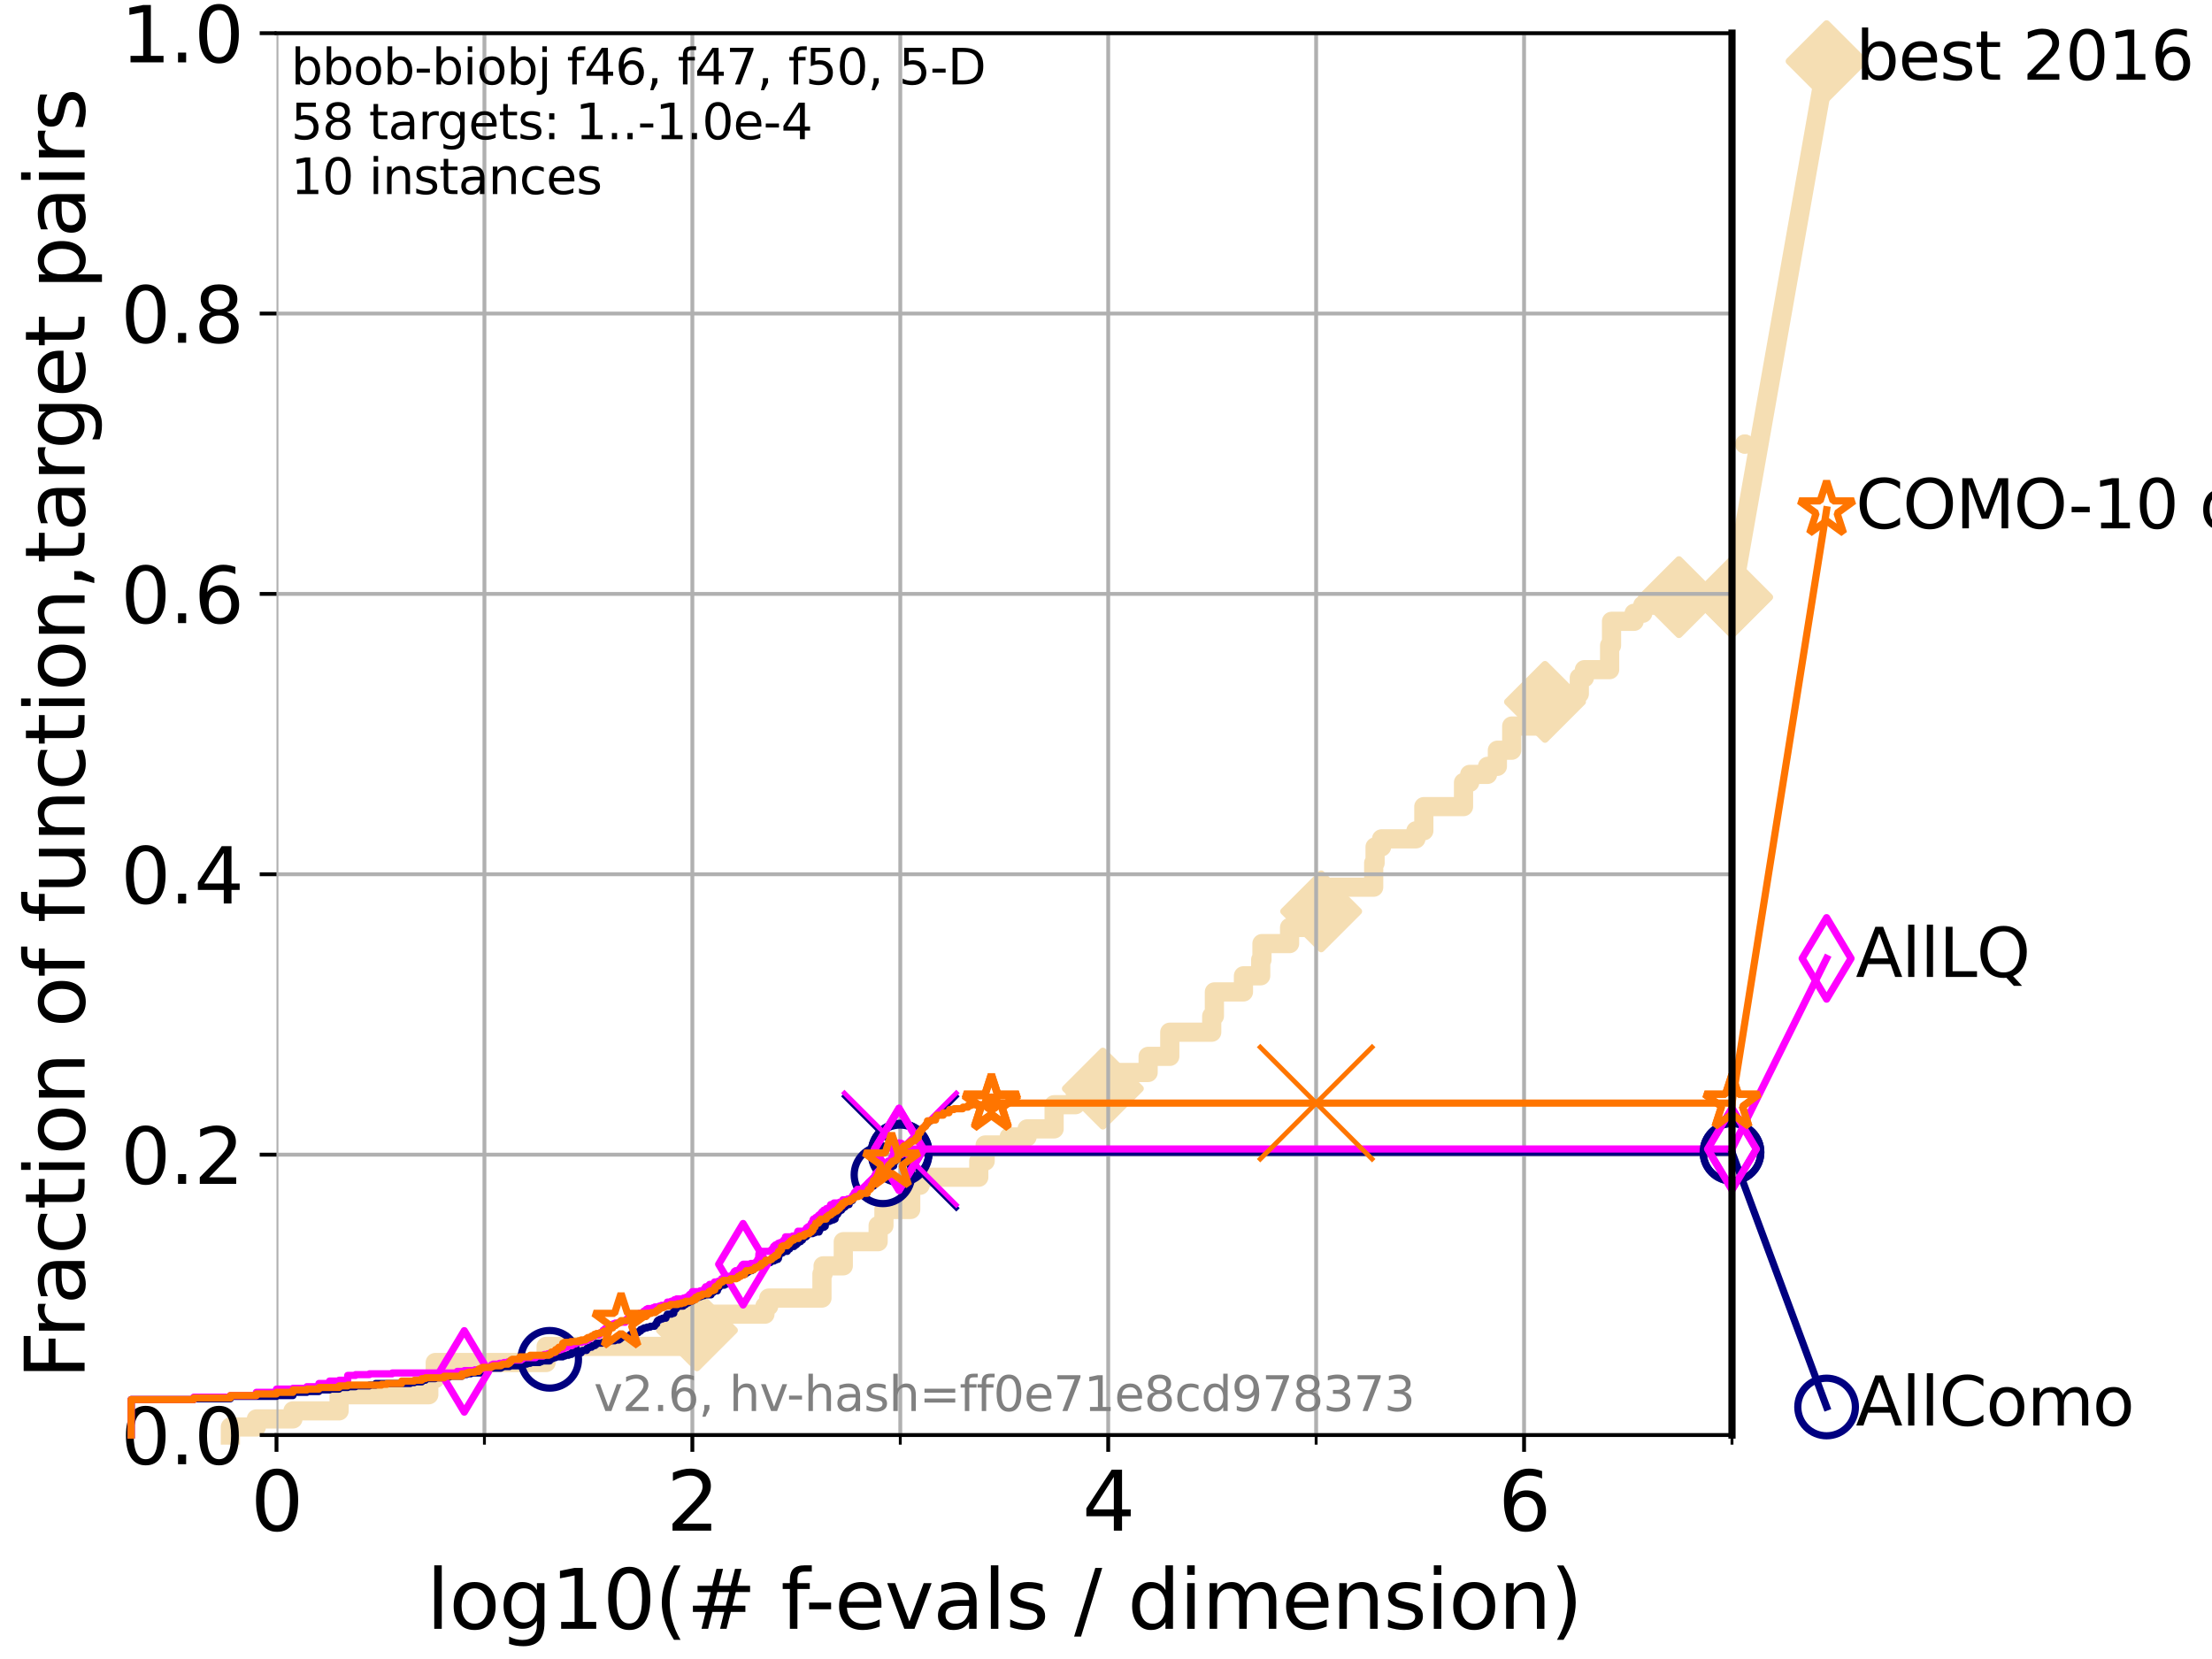 <?xml version="1.0" encoding="utf-8" standalone="no"?>
<!DOCTYPE svg PUBLIC "-//W3C//DTD SVG 1.1//EN"
  "http://www.w3.org/Graphics/SVG/1.1/DTD/svg11.dtd">
<svg xmlns:xlink="http://www.w3.org/1999/xlink" width="460.8pt" height="345.6pt" viewBox="0 0 460.8 345.6" xmlns="http://www.w3.org/2000/svg" version="1.1">
 <defs>
  <style type="text/css">*{stroke-linejoin: round; stroke-linecap: butt}</style>
 </defs>
 <g id="figure_1">
  <g id="patch_1">
   <path d="M 0 345.6 
L 460.8 345.6 
L 460.8 0 
L 0 0 
z
" style="fill: #ffffff"/>
  </g>
  <g id="axes_1">
   <g id="patch_2">
    <path d="M 57.6 298.944 
L 360.806 298.944 
L 360.806 6.912 
L 57.6 6.912 
z
" style="fill: #ffffff"/>
   </g>
   <g id="line2d_1">
    <path d="M 47.991 298.944 
L 47.991 297.266 
L 53.402 297.266 
L 53.402 295.587 
L 61.03 295.587 
L 61.03 293.909 
L 70.639 293.909 
L 70.639 290.552 
L 89.324 290.552 
L 89.324 287.196 
L 90.668 287.196 
L 90.668 283.839 
L 113.765 283.839 
L 113.765 280.482 
L 142.207 280.482 
L 142.207 277.126 
L 145.184 277.126 
L 145.184 273.769 
L 159.351 273.769 
L 159.351 272.09 
L 160.142 272.09 
L 160.142 270.412 
L 171.227 270.412 
L 171.227 265.377 
L 171.467 265.377 
L 171.467 263.699 
L 175.673 263.699 
L 175.673 258.664 
L 182.934 258.664 
L 182.934 255.307 
L 184.14 255.307 
L 184.14 251.95 
L 189.718 251.95 
L 189.718 246.915 
L 191.668 246.915 
L 191.668 245.237 
L 203.897 245.237 
L 203.897 241.88 
L 205.226 241.88 
L 205.226 238.524 
L 210.232 238.524 
L 210.232 236.845 
L 213.962 236.845 
L 213.962 235.167 
L 219.591 235.167 
L 219.591 230.132 
L 224.037 230.132 
L 224.037 226.775 
L 229.748 226.775 
L 229.748 223.418 
L 239.175 223.418 
L 239.175 220.062 
L 243.688 220.062 
L 243.688 215.027 
L 252.424 215.027 
L 252.424 211.67 
L 252.979 211.67 
L 252.979 206.635 
L 259.034 206.635 
L 259.034 203.278 
L 262.625 203.278 
L 262.625 199.922 
L 262.89 199.922 
L 262.89 196.565 
L 268.644 196.565 
L 268.644 193.208 
L 273.674 193.208 
L 273.674 189.852 
L 275.223 189.852 
L 275.223 186.495 
L 277.379 186.495 
L 277.379 184.817 
L 286.164 184.817 
L 286.164 179.782 
L 286.455 179.782 
L 286.455 176.425 
L 287.809 176.425 
L 287.809 174.746 
L 294.96 174.746 
L 294.96 173.068 
L 296.609 173.068 
L 296.609 168.033 
L 304.879 168.033 
L 304.879 162.998 
L 306.166 162.998 
L 306.166 161.32 
L 309.883 161.32 
L 309.883 159.641 
L 311.932 159.641 
L 311.932 156.285 
L 314.921 156.285 
L 314.921 151.25 
L 321.851 151.25 
L 321.851 146.215 
L 325.929 146.215 
L 325.929 144.536 
L 328.999 144.536 
L 328.999 141.18 
L 330.062 141.18 
L 330.062 139.501 
L 335.314 139.501 
L 335.314 134.466 
L 335.711 134.466 
L 335.711 129.431 
L 340.414 129.431 
L 340.414 127.753 
L 342.219 127.753 
L 342.219 126.074 
L 349.751 126.074 
L 349.751 124.396 
L 360.806 124.396 
" style="fill: none; stroke: #f5deb3; stroke-width: 4; stroke-linecap: square"/>
   </g>
   <g id="line2d_2">
    <defs>
     <path id="ma03dba8435" d="M -0 7.778 
L 7.778 0 
L 0 -7.778 
L -7.778 -0 
z
" style="stroke: #f5deb3; stroke-width: 1.5; stroke-linejoin: miter"/>
    </defs>
    <g>
     <use xlink:href="#ma03dba8435" x="145.184" y="277.126" style="fill: #f5deb3; stroke: #f5deb3; stroke-width: 1.5; stroke-linejoin: miter"/>
     <use xlink:href="#ma03dba8435" x="229.748" y="226.775" style="fill: #f5deb3; stroke: #f5deb3; stroke-width: 1.5; stroke-linejoin: miter"/>
     <use xlink:href="#ma03dba8435" x="275.223" y="189.852" style="fill: #f5deb3; stroke: #f5deb3; stroke-width: 1.5; stroke-linejoin: miter"/>
     <use xlink:href="#ma03dba8435" x="321.851" y="146.215" style="fill: #f5deb3; stroke: #f5deb3; stroke-width: 1.5; stroke-linejoin: miter"/>
     <use xlink:href="#ma03dba8435" x="349.751" y="124.396" style="fill: #f5deb3; stroke: #f5deb3; stroke-width: 1.5; stroke-linejoin: miter"/>
     <use xlink:href="#ma03dba8435" x="360.806" y="124.396" style="fill: #f5deb3; stroke: #f5deb3; stroke-width: 1.5; stroke-linejoin: miter"/>
    </g>
   </g>
   <g id="line2d_3">
    <path style="fill: none; stroke: #f5deb3; stroke-width: 4; stroke-linecap: square"/>
    <g/>
   </g>
   <g id="line2d_4">
    <path d="M 360.806 124.396 
L 380.515 12.753 
" style="fill: none; stroke: #f5deb3; stroke-width: 4; stroke-linecap: square"/>
    <g>
     <use xlink:href="#ma03dba8435" x="360.806" y="124.396" style="fill: #f5deb3; stroke: #f5deb3; stroke-width: 1.5; stroke-linejoin: miter"/>
     <use xlink:href="#ma03dba8435" x="380.515" y="12.753" style="fill: #f5deb3; stroke: #f5deb3; stroke-width: 1.5; stroke-linejoin: miter"/>
    </g>
   </g>
   <g id="matplotlib.axis_1">
    <g id="xtick_1">
     <g id="line2d_5">
      <path d="M 57.6 298.944 
L 57.6 6.912 
" clip-path="url(#pfb63c40557)" style="fill: none; stroke: #b0b0b0; stroke-width: 0.8; stroke-linecap: square"/>
     </g>
     <g id="line2d_6">
      <defs>
       <path id="me7f1392ec3" d="M 0 0 
L 0 3.5 
" style="stroke: #000000; stroke-width: 0.8"/>
      </defs>
      <g>
       <use xlink:href="#me7f1392ec3" x="57.6" y="298.944" style="stroke: #000000; stroke-width: 0.8"/>
      </g>
     </g>
     <g id="text_1">
      <!-- 0 -->
      <g transform="translate(52.192 318.861) scale(0.17 -0.17)">
       <defs>
        <path id="DejaVuSans-30" d="M 2034 4250 
Q 1547 4250 1301 3770 
Q 1056 3291 1056 2328 
Q 1056 1369 1301 889 
Q 1547 409 2034 409 
Q 2525 409 2770 889 
Q 3016 1369 3016 2328 
Q 3016 3291 2770 3770 
Q 2525 4250 2034 4250 
z
M 2034 4750 
Q 2819 4750 3233 4129 
Q 3647 3509 3647 2328 
Q 3647 1150 3233 529 
Q 2819 -91 2034 -91 
Q 1250 -91 836 529 
Q 422 1150 422 2328 
Q 422 3509 836 4129 
Q 1250 4750 2034 4750 
z
" transform="scale(0.016)"/>
       </defs>
       <use xlink:href="#DejaVuSans-30"/>
      </g>
     </g>
    </g>
    <g id="xtick_2">
     <g id="line2d_7">
      <path d="M 144.23 298.944 
L 144.23 6.912 
" clip-path="url(#pfb63c40557)" style="fill: none; stroke: #b0b0b0; stroke-width: 0.8; stroke-linecap: square"/>
     </g>
     <g id="line2d_8">
      <g>
       <use xlink:href="#me7f1392ec3" x="144.23" y="298.944" style="stroke: #000000; stroke-width: 0.8"/>
      </g>
     </g>
     <g id="text_2">
      <!-- 2 -->
      <g transform="translate(138.822 318.861) scale(0.17 -0.17)">
       <defs>
        <path id="DejaVuSans-32" d="M 1228 531 
L 3431 531 
L 3431 0 
L 469 0 
L 469 531 
Q 828 903 1448 1529 
Q 2069 2156 2228 2338 
Q 2531 2678 2651 2914 
Q 2772 3150 2772 3378 
Q 2772 3750 2511 3984 
Q 2250 4219 1831 4219 
Q 1534 4219 1204 4116 
Q 875 4013 500 3803 
L 500 4441 
Q 881 4594 1212 4672 
Q 1544 4750 1819 4750 
Q 2544 4750 2975 4387 
Q 3406 4025 3406 3419 
Q 3406 3131 3298 2873 
Q 3191 2616 2906 2266 
Q 2828 2175 2409 1742 
Q 1991 1309 1228 531 
z
" transform="scale(0.016)"/>
       </defs>
       <use xlink:href="#DejaVuSans-32"/>
      </g>
     </g>
    </g>
    <g id="xtick_3">
     <g id="line2d_9">
      <path d="M 230.861 298.944 
L 230.861 6.912 
" clip-path="url(#pfb63c40557)" style="fill: none; stroke: #b0b0b0; stroke-width: 0.8; stroke-linecap: square"/>
     </g>
     <g id="line2d_10">
      <g>
       <use xlink:href="#me7f1392ec3" x="230.861" y="298.944" style="stroke: #000000; stroke-width: 0.8"/>
      </g>
     </g>
     <g id="text_3">
      <!-- 4 -->
      <g transform="translate(225.453 318.861) scale(0.17 -0.17)">
       <defs>
        <path id="DejaVuSans-34" d="M 2419 4116 
L 825 1625 
L 2419 1625 
L 2419 4116 
z
M 2253 4666 
L 3047 4666 
L 3047 1625 
L 3713 1625 
L 3713 1100 
L 3047 1100 
L 3047 0 
L 2419 0 
L 2419 1100 
L 313 1100 
L 313 1709 
L 2253 4666 
z
" transform="scale(0.016)"/>
       </defs>
       <use xlink:href="#DejaVuSans-34"/>
      </g>
     </g>
    </g>
    <g id="xtick_4">
     <g id="line2d_11">
      <path d="M 317.491 298.944 
L 317.491 6.912 
" clip-path="url(#pfb63c40557)" style="fill: none; stroke: #b0b0b0; stroke-width: 0.8; stroke-linecap: square"/>
     </g>
     <g id="line2d_12">
      <g>
       <use xlink:href="#me7f1392ec3" x="317.491" y="298.944" style="stroke: #000000; stroke-width: 0.8"/>
      </g>
     </g>
     <g id="text_4">
      <!-- 6 -->
      <g transform="translate(312.083 318.861) scale(0.17 -0.17)">
       <defs>
        <path id="DejaVuSans-36" d="M 2113 2584 
Q 1688 2584 1439 2293 
Q 1191 2003 1191 1497 
Q 1191 994 1439 701 
Q 1688 409 2113 409 
Q 2538 409 2786 701 
Q 3034 994 3034 1497 
Q 3034 2003 2786 2293 
Q 2538 2584 2113 2584 
z
M 3366 4563 
L 3366 3988 
Q 3128 4100 2886 4159 
Q 2644 4219 2406 4219 
Q 1781 4219 1451 3797 
Q 1122 3375 1075 2522 
Q 1259 2794 1537 2939 
Q 1816 3084 2150 3084 
Q 2853 3084 3261 2657 
Q 3669 2231 3669 1497 
Q 3669 778 3244 343 
Q 2819 -91 2113 -91 
Q 1303 -91 875 529 
Q 447 1150 447 2328 
Q 447 3434 972 4092 
Q 1497 4750 2381 4750 
Q 2619 4750 2861 4703 
Q 3103 4656 3366 4563 
z
" transform="scale(0.016)"/>
       </defs>
       <use xlink:href="#DejaVuSans-36"/>
      </g>
     </g>
    </g>
    <g id="xtick_5">
     <g id="line2d_13">
      <path d="M 100.915 298.944 
L 100.915 6.912 
" clip-path="url(#pfb63c40557)" style="fill: none; stroke: #b0b0b0; stroke-width: 0.8; stroke-linecap: square"/>
     </g>
     <g id="line2d_14">
      <defs>
       <path id="m046da74419" d="M 0 0 
L 0 2 
" style="stroke: #000000; stroke-width: 0.6"/>
      </defs>
      <g>
       <use xlink:href="#m046da74419" x="100.915" y="298.944" style="stroke: #000000; stroke-width: 0.6"/>
      </g>
     </g>
    </g>
    <g id="xtick_6">
     <g id="line2d_15">
      <path d="M 187.546 298.944 
L 187.546 6.912 
" clip-path="url(#pfb63c40557)" style="fill: none; stroke: #b0b0b0; stroke-width: 0.8; stroke-linecap: square"/>
     </g>
     <g id="line2d_16">
      <g>
       <use xlink:href="#m046da74419" x="187.546" y="298.944" style="stroke: #000000; stroke-width: 0.6"/>
      </g>
     </g>
    </g>
    <g id="xtick_7">
     <g id="line2d_17">
      <path d="M 274.176 298.944 
L 274.176 6.912 
" clip-path="url(#pfb63c40557)" style="fill: none; stroke: #b0b0b0; stroke-width: 0.8; stroke-linecap: square"/>
     </g>
     <g id="line2d_18">
      <g>
       <use xlink:href="#m046da74419" x="274.176" y="298.944" style="stroke: #000000; stroke-width: 0.6"/>
      </g>
     </g>
    </g>
    <g id="xtick_8">
     <g id="line2d_19">
      <path d="M 360.806 298.944 
L 360.806 6.912 
" clip-path="url(#pfb63c40557)" style="fill: none; stroke: #b0b0b0; stroke-width: 0.8; stroke-linecap: square"/>
     </g>
     <g id="line2d_20">
      <g>
       <use xlink:href="#m046da74419" x="360.806" y="298.944" style="stroke: #000000; stroke-width: 0.6"/>
      </g>
     </g>
    </g>
    <g id="text_5">
     <!-- log10(# f-evals / dimension) -->
     <g transform="translate(88.823 339.314) scale(0.17 -0.17)">
      <defs>
       <path id="DejaVuSans-6c" d="M 603 4863 
L 1178 4863 
L 1178 0 
L 603 0 
L 603 4863 
z
" transform="scale(0.016)"/>
       <path id="DejaVuSans-6f" d="M 1959 3097 
Q 1497 3097 1228 2736 
Q 959 2375 959 1747 
Q 959 1119 1226 758 
Q 1494 397 1959 397 
Q 2419 397 2687 759 
Q 2956 1122 2956 1747 
Q 2956 2369 2687 2733 
Q 2419 3097 1959 3097 
z
M 1959 3584 
Q 2709 3584 3137 3096 
Q 3566 2609 3566 1747 
Q 3566 888 3137 398 
Q 2709 -91 1959 -91 
Q 1206 -91 779 398 
Q 353 888 353 1747 
Q 353 2609 779 3096 
Q 1206 3584 1959 3584 
z
" transform="scale(0.016)"/>
       <path id="DejaVuSans-67" d="M 2906 1791 
Q 2906 2416 2648 2759 
Q 2391 3103 1925 3103 
Q 1463 3103 1205 2759 
Q 947 2416 947 1791 
Q 947 1169 1205 825 
Q 1463 481 1925 481 
Q 2391 481 2648 825 
Q 2906 1169 2906 1791 
z
M 3481 434 
Q 3481 -459 3084 -895 
Q 2688 -1331 1869 -1331 
Q 1566 -1331 1297 -1286 
Q 1028 -1241 775 -1147 
L 775 -588 
Q 1028 -725 1275 -790 
Q 1522 -856 1778 -856 
Q 2344 -856 2625 -561 
Q 2906 -266 2906 331 
L 2906 616 
Q 2728 306 2450 153 
Q 2172 0 1784 0 
Q 1141 0 747 490 
Q 353 981 353 1791 
Q 353 2603 747 3093 
Q 1141 3584 1784 3584 
Q 2172 3584 2450 3431 
Q 2728 3278 2906 2969 
L 2906 3500 
L 3481 3500 
L 3481 434 
z
" transform="scale(0.016)"/>
       <path id="DejaVuSans-31" d="M 794 531 
L 1825 531 
L 1825 4091 
L 703 3866 
L 703 4441 
L 1819 4666 
L 2450 4666 
L 2450 531 
L 3481 531 
L 3481 0 
L 794 0 
L 794 531 
z
" transform="scale(0.016)"/>
       <path id="DejaVuSans-28" d="M 1984 4856 
Q 1566 4138 1362 3434 
Q 1159 2731 1159 2009 
Q 1159 1288 1364 580 
Q 1569 -128 1984 -844 
L 1484 -844 
Q 1016 -109 783 600 
Q 550 1309 550 2009 
Q 550 2706 781 3412 
Q 1013 4119 1484 4856 
L 1984 4856 
z
" transform="scale(0.016)"/>
       <path id="DejaVuSans-23" d="M 3272 2816 
L 2363 2816 
L 2100 1772 
L 3016 1772 
L 3272 2816 
z
M 2803 4594 
L 2478 3297 
L 3391 3297 
L 3719 4594 
L 4219 4594 
L 3897 3297 
L 4872 3297 
L 4872 2816 
L 3775 2816 
L 3519 1772 
L 4513 1772 
L 4513 1294 
L 3397 1294 
L 3072 0 
L 2572 0 
L 2894 1294 
L 1978 1294 
L 1656 0 
L 1153 0 
L 1478 1294 
L 494 1294 
L 494 1772 
L 1594 1772 
L 1856 2816 
L 850 2816 
L 850 3297 
L 1978 3297 
L 2297 4594 
L 2803 4594 
z
" transform="scale(0.016)"/>
       <path id="DejaVuSans-20" transform="scale(0.016)"/>
       <path id="DejaVuSans-66" d="M 2375 4863 
L 2375 4384 
L 1825 4384 
Q 1516 4384 1395 4259 
Q 1275 4134 1275 3809 
L 1275 3500 
L 2222 3500 
L 2222 3053 
L 1275 3053 
L 1275 0 
L 697 0 
L 697 3053 
L 147 3053 
L 147 3500 
L 697 3500 
L 697 3744 
Q 697 4328 969 4595 
Q 1241 4863 1831 4863 
L 2375 4863 
z
" transform="scale(0.016)"/>
       <path id="DejaVuSans-2d" d="M 313 2009 
L 1997 2009 
L 1997 1497 
L 313 1497 
L 313 2009 
z
" transform="scale(0.016)"/>
       <path id="DejaVuSans-65" d="M 3597 1894 
L 3597 1613 
L 953 1613 
Q 991 1019 1311 708 
Q 1631 397 2203 397 
Q 2534 397 2845 478 
Q 3156 559 3463 722 
L 3463 178 
Q 3153 47 2828 -22 
Q 2503 -91 2169 -91 
Q 1331 -91 842 396 
Q 353 884 353 1716 
Q 353 2575 817 3079 
Q 1281 3584 2069 3584 
Q 2775 3584 3186 3129 
Q 3597 2675 3597 1894 
z
M 3022 2063 
Q 3016 2534 2758 2815 
Q 2500 3097 2075 3097 
Q 1594 3097 1305 2825 
Q 1016 2553 972 2059 
L 3022 2063 
z
" transform="scale(0.016)"/>
       <path id="DejaVuSans-76" d="M 191 3500 
L 800 3500 
L 1894 563 
L 2988 3500 
L 3597 3500 
L 2284 0 
L 1503 0 
L 191 3500 
z
" transform="scale(0.016)"/>
       <path id="DejaVuSans-61" d="M 2194 1759 
Q 1497 1759 1228 1600 
Q 959 1441 959 1056 
Q 959 750 1161 570 
Q 1363 391 1709 391 
Q 2188 391 2477 730 
Q 2766 1069 2766 1631 
L 2766 1759 
L 2194 1759 
z
M 3341 1997 
L 3341 0 
L 2766 0 
L 2766 531 
Q 2569 213 2275 61 
Q 1981 -91 1556 -91 
Q 1019 -91 701 211 
Q 384 513 384 1019 
Q 384 1609 779 1909 
Q 1175 2209 1959 2209 
L 2766 2209 
L 2766 2266 
Q 2766 2663 2505 2880 
Q 2244 3097 1772 3097 
Q 1472 3097 1187 3025 
Q 903 2953 641 2809 
L 641 3341 
Q 956 3463 1253 3523 
Q 1550 3584 1831 3584 
Q 2591 3584 2966 3190 
Q 3341 2797 3341 1997 
z
" transform="scale(0.016)"/>
       <path id="DejaVuSans-73" d="M 2834 3397 
L 2834 2853 
Q 2591 2978 2328 3040 
Q 2066 3103 1784 3103 
Q 1356 3103 1142 2972 
Q 928 2841 928 2578 
Q 928 2378 1081 2264 
Q 1234 2150 1697 2047 
L 1894 2003 
Q 2506 1872 2764 1633 
Q 3022 1394 3022 966 
Q 3022 478 2636 193 
Q 2250 -91 1575 -91 
Q 1294 -91 989 -36 
Q 684 19 347 128 
L 347 722 
Q 666 556 975 473 
Q 1284 391 1588 391 
Q 1994 391 2212 530 
Q 2431 669 2431 922 
Q 2431 1156 2273 1281 
Q 2116 1406 1581 1522 
L 1381 1569 
Q 847 1681 609 1914 
Q 372 2147 372 2553 
Q 372 3047 722 3315 
Q 1072 3584 1716 3584 
Q 2034 3584 2315 3537 
Q 2597 3491 2834 3397 
z
" transform="scale(0.016)"/>
       <path id="DejaVuSans-2f" d="M 1625 4666 
L 2156 4666 
L 531 -594 
L 0 -594 
L 1625 4666 
z
" transform="scale(0.016)"/>
       <path id="DejaVuSans-64" d="M 2906 2969 
L 2906 4863 
L 3481 4863 
L 3481 0 
L 2906 0 
L 2906 525 
Q 2725 213 2448 61 
Q 2172 -91 1784 -91 
Q 1150 -91 751 415 
Q 353 922 353 1747 
Q 353 2572 751 3078 
Q 1150 3584 1784 3584 
Q 2172 3584 2448 3432 
Q 2725 3281 2906 2969 
z
M 947 1747 
Q 947 1113 1208 752 
Q 1469 391 1925 391 
Q 2381 391 2643 752 
Q 2906 1113 2906 1747 
Q 2906 2381 2643 2742 
Q 2381 3103 1925 3103 
Q 1469 3103 1208 2742 
Q 947 2381 947 1747 
z
" transform="scale(0.016)"/>
       <path id="DejaVuSans-69" d="M 603 3500 
L 1178 3500 
L 1178 0 
L 603 0 
L 603 3500 
z
M 603 4863 
L 1178 4863 
L 1178 4134 
L 603 4134 
L 603 4863 
z
" transform="scale(0.016)"/>
       <path id="DejaVuSans-6d" d="M 3328 2828 
Q 3544 3216 3844 3400 
Q 4144 3584 4550 3584 
Q 5097 3584 5394 3201 
Q 5691 2819 5691 2113 
L 5691 0 
L 5113 0 
L 5113 2094 
Q 5113 2597 4934 2840 
Q 4756 3084 4391 3084 
Q 3944 3084 3684 2787 
Q 3425 2491 3425 1978 
L 3425 0 
L 2847 0 
L 2847 2094 
Q 2847 2600 2669 2842 
Q 2491 3084 2119 3084 
Q 1678 3084 1418 2786 
Q 1159 2488 1159 1978 
L 1159 0 
L 581 0 
L 581 3500 
L 1159 3500 
L 1159 2956 
Q 1356 3278 1631 3431 
Q 1906 3584 2284 3584 
Q 2666 3584 2933 3390 
Q 3200 3197 3328 2828 
z
" transform="scale(0.016)"/>
       <path id="DejaVuSans-6e" d="M 3513 2113 
L 3513 0 
L 2938 0 
L 2938 2094 
Q 2938 2591 2744 2837 
Q 2550 3084 2163 3084 
Q 1697 3084 1428 2787 
Q 1159 2491 1159 1978 
L 1159 0 
L 581 0 
L 581 3500 
L 1159 3500 
L 1159 2956 
Q 1366 3272 1645 3428 
Q 1925 3584 2291 3584 
Q 2894 3584 3203 3211 
Q 3513 2838 3513 2113 
z
" transform="scale(0.016)"/>
       <path id="DejaVuSans-29" d="M 513 4856 
L 1013 4856 
Q 1481 4119 1714 3412 
Q 1947 2706 1947 2009 
Q 1947 1309 1714 600 
Q 1481 -109 1013 -844 
L 513 -844 
Q 928 -128 1133 580 
Q 1338 1288 1338 2009 
Q 1338 2731 1133 3434 
Q 928 4138 513 4856 
z
" transform="scale(0.016)"/>
      </defs>
      <use xlink:href="#DejaVuSans-6c"/>
      <use xlink:href="#DejaVuSans-6f" x="27.783"/>
      <use xlink:href="#DejaVuSans-67" x="88.965"/>
      <use xlink:href="#DejaVuSans-31" x="152.441"/>
      <use xlink:href="#DejaVuSans-30" x="216.064"/>
      <use xlink:href="#DejaVuSans-28" x="279.688"/>
      <use xlink:href="#DejaVuSans-23" x="318.701"/>
      <use xlink:href="#DejaVuSans-20" x="402.49"/>
      <use xlink:href="#DejaVuSans-66" x="434.277"/>
      <use xlink:href="#DejaVuSans-2d" x="463.982"/>
      <use xlink:href="#DejaVuSans-65" x="500.066"/>
      <use xlink:href="#DejaVuSans-76" x="561.59"/>
      <use xlink:href="#DejaVuSans-61" x="620.77"/>
      <use xlink:href="#DejaVuSans-6c" x="682.049"/>
      <use xlink:href="#DejaVuSans-73" x="709.832"/>
      <use xlink:href="#DejaVuSans-20" x="761.932"/>
      <use xlink:href="#DejaVuSans-2f" x="793.719"/>
      <use xlink:href="#DejaVuSans-20" x="827.41"/>
      <use xlink:href="#DejaVuSans-64" x="859.197"/>
      <use xlink:href="#DejaVuSans-69" x="922.674"/>
      <use xlink:href="#DejaVuSans-6d" x="950.457"/>
      <use xlink:href="#DejaVuSans-65" x="1047.869"/>
      <use xlink:href="#DejaVuSans-6e" x="1109.393"/>
      <use xlink:href="#DejaVuSans-73" x="1172.771"/>
      <use xlink:href="#DejaVuSans-69" x="1224.871"/>
      <use xlink:href="#DejaVuSans-6f" x="1252.654"/>
      <use xlink:href="#DejaVuSans-6e" x="1313.836"/>
      <use xlink:href="#DejaVuSans-29" x="1377.215"/>
     </g>
    </g>
   </g>
   <g id="matplotlib.axis_2">
    <g id="ytick_1">
     <g id="line2d_21">
      <path d="M 57.6 298.944 
L 360.806 298.944 
" clip-path="url(#pfb63c40557)" style="fill: none; stroke: #b0b0b0; stroke-width: 0.8; stroke-linecap: square"/>
     </g>
     <g id="line2d_22">
      <defs>
       <path id="m3c4a4ef6d9" d="M 0 0 
L -3.5 0 
" style="stroke: #000000; stroke-width: 0.8"/>
      </defs>
      <g>
       <use xlink:href="#m3c4a4ef6d9" x="57.6" y="298.944" style="stroke: #000000; stroke-width: 0.8"/>
      </g>
     </g>
     <g id="text_6">
      <!-- 0.0 -->
      <g transform="translate(25.155 305.023) scale(0.16 -0.16)">
       <defs>
        <path id="DejaVuSans-2e" d="M 684 794 
L 1344 794 
L 1344 0 
L 684 0 
L 684 794 
z
" transform="scale(0.016)"/>
       </defs>
       <use xlink:href="#DejaVuSans-30"/>
       <use xlink:href="#DejaVuSans-2e" x="63.623"/>
       <use xlink:href="#DejaVuSans-30" x="95.41"/>
      </g>
     </g>
    </g>
    <g id="ytick_2">
     <g id="line2d_23">
      <path d="M 57.6 240.538 
L 360.806 240.538 
" clip-path="url(#pfb63c40557)" style="fill: none; stroke: #b0b0b0; stroke-width: 0.8; stroke-linecap: square"/>
     </g>
     <g id="line2d_24">
      <g>
       <use xlink:href="#m3c4a4ef6d9" x="57.6" y="240.538" style="stroke: #000000; stroke-width: 0.8"/>
      </g>
     </g>
     <g id="text_7">
      <!-- 0.2 -->
      <g transform="translate(25.155 246.616) scale(0.16 -0.16)">
       <use xlink:href="#DejaVuSans-30"/>
       <use xlink:href="#DejaVuSans-2e" x="63.623"/>
       <use xlink:href="#DejaVuSans-32" x="95.41"/>
      </g>
     </g>
    </g>
    <g id="ytick_3">
     <g id="line2d_25">
      <path d="M 57.6 182.131 
L 360.806 182.131 
" clip-path="url(#pfb63c40557)" style="fill: none; stroke: #b0b0b0; stroke-width: 0.8; stroke-linecap: square"/>
     </g>
     <g id="line2d_26">
      <g>
       <use xlink:href="#m3c4a4ef6d9" x="57.6" y="182.131" style="stroke: #000000; stroke-width: 0.8"/>
      </g>
     </g>
     <g id="text_8">
      <!-- 0.4 -->
      <g transform="translate(25.155 188.21) scale(0.16 -0.16)">
       <use xlink:href="#DejaVuSans-30"/>
       <use xlink:href="#DejaVuSans-2e" x="63.623"/>
       <use xlink:href="#DejaVuSans-34" x="95.41"/>
      </g>
     </g>
    </g>
    <g id="ytick_4">
     <g id="line2d_27">
      <path d="M 57.6 123.725 
L 360.806 123.725 
" clip-path="url(#pfb63c40557)" style="fill: none; stroke: #b0b0b0; stroke-width: 0.8; stroke-linecap: square"/>
     </g>
     <g id="line2d_28">
      <g>
       <use xlink:href="#m3c4a4ef6d9" x="57.6" y="123.725" style="stroke: #000000; stroke-width: 0.8"/>
      </g>
     </g>
     <g id="text_9">
      <!-- 0.6 -->
      <g transform="translate(25.155 129.804) scale(0.16 -0.16)">
       <use xlink:href="#DejaVuSans-30"/>
       <use xlink:href="#DejaVuSans-2e" x="63.623"/>
       <use xlink:href="#DejaVuSans-36" x="95.41"/>
      </g>
     </g>
    </g>
    <g id="ytick_5">
     <g id="line2d_29">
      <path d="M 57.6 65.318 
L 360.806 65.318 
" clip-path="url(#pfb63c40557)" style="fill: none; stroke: #b0b0b0; stroke-width: 0.8; stroke-linecap: square"/>
     </g>
     <g id="line2d_30">
      <g>
       <use xlink:href="#m3c4a4ef6d9" x="57.6" y="65.318" style="stroke: #000000; stroke-width: 0.8"/>
      </g>
     </g>
     <g id="text_10">
      <!-- 0.8 -->
      <g transform="translate(25.155 71.397) scale(0.16 -0.16)">
       <defs>
        <path id="DejaVuSans-38" d="M 2034 2216 
Q 1584 2216 1326 1975 
Q 1069 1734 1069 1313 
Q 1069 891 1326 650 
Q 1584 409 2034 409 
Q 2484 409 2743 651 
Q 3003 894 3003 1313 
Q 3003 1734 2745 1975 
Q 2488 2216 2034 2216 
z
M 1403 2484 
Q 997 2584 770 2862 
Q 544 3141 544 3541 
Q 544 4100 942 4425 
Q 1341 4750 2034 4750 
Q 2731 4750 3128 4425 
Q 3525 4100 3525 3541 
Q 3525 3141 3298 2862 
Q 3072 2584 2669 2484 
Q 3125 2378 3379 2068 
Q 3634 1759 3634 1313 
Q 3634 634 3220 271 
Q 2806 -91 2034 -91 
Q 1263 -91 848 271 
Q 434 634 434 1313 
Q 434 1759 690 2068 
Q 947 2378 1403 2484 
z
M 1172 3481 
Q 1172 3119 1398 2916 
Q 1625 2713 2034 2713 
Q 2441 2713 2670 2916 
Q 2900 3119 2900 3481 
Q 2900 3844 2670 4047 
Q 2441 4250 2034 4250 
Q 1625 4250 1398 4047 
Q 1172 3844 1172 3481 
z
" transform="scale(0.016)"/>
       </defs>
       <use xlink:href="#DejaVuSans-30"/>
       <use xlink:href="#DejaVuSans-2e" x="63.623"/>
       <use xlink:href="#DejaVuSans-38" x="95.41"/>
      </g>
     </g>
    </g>
    <g id="ytick_6">
     <g id="line2d_31">
      <path d="M 57.6 6.912 
L 360.806 6.912 
" clip-path="url(#pfb63c40557)" style="fill: none; stroke: #b0b0b0; stroke-width: 0.8; stroke-linecap: square"/>
     </g>
     <g id="line2d_32">
      <g>
       <use xlink:href="#m3c4a4ef6d9" x="57.6" y="6.912" style="stroke: #000000; stroke-width: 0.8"/>
      </g>
     </g>
     <g id="text_11">
      <!-- 1.0 -->
      <g transform="translate(25.155 12.991) scale(0.16 -0.16)">
       <use xlink:href="#DejaVuSans-31"/>
       <use xlink:href="#DejaVuSans-2e" x="63.623"/>
       <use xlink:href="#DejaVuSans-30" x="95.41"/>
      </g>
     </g>
    </g>
    <g id="text_12">
     <!-- Fraction of function,target pairs -->
     <g transform="translate(17.62 287.313) rotate(-90) scale(0.17 -0.17)">
      <defs>
       <path id="DejaVuSans-46" d="M 628 4666 
L 3309 4666 
L 3309 4134 
L 1259 4134 
L 1259 2759 
L 3109 2759 
L 3109 2228 
L 1259 2228 
L 1259 0 
L 628 0 
L 628 4666 
z
" transform="scale(0.016)"/>
       <path id="DejaVuSans-72" d="M 2631 2963 
Q 2534 3019 2420 3045 
Q 2306 3072 2169 3072 
Q 1681 3072 1420 2755 
Q 1159 2438 1159 1844 
L 1159 0 
L 581 0 
L 581 3500 
L 1159 3500 
L 1159 2956 
Q 1341 3275 1631 3429 
Q 1922 3584 2338 3584 
Q 2397 3584 2469 3576 
Q 2541 3569 2628 3553 
L 2631 2963 
z
" transform="scale(0.016)"/>
       <path id="DejaVuSans-63" d="M 3122 3366 
L 3122 2828 
Q 2878 2963 2633 3030 
Q 2388 3097 2138 3097 
Q 1578 3097 1268 2742 
Q 959 2388 959 1747 
Q 959 1106 1268 751 
Q 1578 397 2138 397 
Q 2388 397 2633 464 
Q 2878 531 3122 666 
L 3122 134 
Q 2881 22 2623 -34 
Q 2366 -91 2075 -91 
Q 1284 -91 818 406 
Q 353 903 353 1747 
Q 353 2603 823 3093 
Q 1294 3584 2113 3584 
Q 2378 3584 2631 3529 
Q 2884 3475 3122 3366 
z
" transform="scale(0.016)"/>
       <path id="DejaVuSans-74" d="M 1172 4494 
L 1172 3500 
L 2356 3500 
L 2356 3053 
L 1172 3053 
L 1172 1153 
Q 1172 725 1289 603 
Q 1406 481 1766 481 
L 2356 481 
L 2356 0 
L 1766 0 
Q 1100 0 847 248 
Q 594 497 594 1153 
L 594 3053 
L 172 3053 
L 172 3500 
L 594 3500 
L 594 4494 
L 1172 4494 
z
" transform="scale(0.016)"/>
       <path id="DejaVuSans-75" d="M 544 1381 
L 544 3500 
L 1119 3500 
L 1119 1403 
Q 1119 906 1312 657 
Q 1506 409 1894 409 
Q 2359 409 2629 706 
Q 2900 1003 2900 1516 
L 2900 3500 
L 3475 3500 
L 3475 0 
L 2900 0 
L 2900 538 
Q 2691 219 2414 64 
Q 2138 -91 1772 -91 
Q 1169 -91 856 284 
Q 544 659 544 1381 
z
M 1991 3584 
L 1991 3584 
z
" transform="scale(0.016)"/>
       <path id="DejaVuSans-2c" d="M 750 794 
L 1409 794 
L 1409 256 
L 897 -744 
L 494 -744 
L 750 256 
L 750 794 
z
" transform="scale(0.016)"/>
       <path id="DejaVuSans-70" d="M 1159 525 
L 1159 -1331 
L 581 -1331 
L 581 3500 
L 1159 3500 
L 1159 2969 
Q 1341 3281 1617 3432 
Q 1894 3584 2278 3584 
Q 2916 3584 3314 3078 
Q 3713 2572 3713 1747 
Q 3713 922 3314 415 
Q 2916 -91 2278 -91 
Q 1894 -91 1617 61 
Q 1341 213 1159 525 
z
M 3116 1747 
Q 3116 2381 2855 2742 
Q 2594 3103 2138 3103 
Q 1681 3103 1420 2742 
Q 1159 2381 1159 1747 
Q 1159 1113 1420 752 
Q 1681 391 2138 391 
Q 2594 391 2855 752 
Q 3116 1113 3116 1747 
z
" transform="scale(0.016)"/>
      </defs>
      <use xlink:href="#DejaVuSans-46"/>
      <use xlink:href="#DejaVuSans-72" x="50.27"/>
      <use xlink:href="#DejaVuSans-61" x="91.383"/>
      <use xlink:href="#DejaVuSans-63" x="152.662"/>
      <use xlink:href="#DejaVuSans-74" x="207.643"/>
      <use xlink:href="#DejaVuSans-69" x="246.852"/>
      <use xlink:href="#DejaVuSans-6f" x="274.635"/>
      <use xlink:href="#DejaVuSans-6e" x="335.816"/>
      <use xlink:href="#DejaVuSans-20" x="399.195"/>
      <use xlink:href="#DejaVuSans-6f" x="430.982"/>
      <use xlink:href="#DejaVuSans-66" x="492.164"/>
      <use xlink:href="#DejaVuSans-20" x="527.369"/>
      <use xlink:href="#DejaVuSans-66" x="559.156"/>
      <use xlink:href="#DejaVuSans-75" x="594.361"/>
      <use xlink:href="#DejaVuSans-6e" x="657.74"/>
      <use xlink:href="#DejaVuSans-63" x="721.119"/>
      <use xlink:href="#DejaVuSans-74" x="776.1"/>
      <use xlink:href="#DejaVuSans-69" x="815.309"/>
      <use xlink:href="#DejaVuSans-6f" x="843.092"/>
      <use xlink:href="#DejaVuSans-6e" x="904.273"/>
      <use xlink:href="#DejaVuSans-2c" x="967.652"/>
      <use xlink:href="#DejaVuSans-74" x="999.439"/>
      <use xlink:href="#DejaVuSans-61" x="1038.648"/>
      <use xlink:href="#DejaVuSans-72" x="1099.928"/>
      <use xlink:href="#DejaVuSans-67" x="1139.291"/>
      <use xlink:href="#DejaVuSans-65" x="1202.768"/>
      <use xlink:href="#DejaVuSans-74" x="1264.291"/>
      <use xlink:href="#DejaVuSans-20" x="1303.5"/>
      <use xlink:href="#DejaVuSans-70" x="1335.287"/>
      <use xlink:href="#DejaVuSans-61" x="1398.764"/>
      <use xlink:href="#DejaVuSans-69" x="1460.043"/>
      <use xlink:href="#DejaVuSans-72" x="1487.826"/>
      <use xlink:href="#DejaVuSans-73" x="1528.939"/>
     </g>
    </g>
   </g>
   <g id="line2d_33">
    <defs>
     <path id="me6b23cf861" d="M 0 1.5 
C 0.398 1.5 0.779 1.342 1.061 1.061 
C 1.342 0.779 1.5 0.398 1.5 0 
C 1.5 -0.398 1.342 -0.779 1.061 -1.061 
C 0.779 -1.342 0.398 -1.5 0 -1.5 
C -0.398 -1.5 -0.779 -1.342 -1.061 -1.061 
C -1.342 -0.779 -1.5 -0.398 -1.5 0 
C -1.5 0.398 -1.342 0.779 -1.061 1.061 
C -0.779 1.342 -0.398 1.5 0 1.5 
z
" style="stroke: #f5deb3"/>
    </defs>
    <g>
     <use xlink:href="#me6b23cf861" x="363.478" y="92.508" style="fill: #f5deb3; stroke: #f5deb3"/>
     <use xlink:href="#me6b23cf861" x="363.478" y="92.508" style="fill: #f5deb3; stroke: #f5deb3"/>
    </g>
   </g>
   <g id="line2d_34">
    <defs>
     <path id="mea47438733" d="M 0 1.5 
C 0.398 1.5 0.779 1.342 1.061 1.061 
C 1.342 0.779 1.5 0.398 1.5 0 
C 1.5 -0.398 1.342 -0.779 1.061 -1.061 
C 0.779 -1.342 0.398 -1.5 0 -1.5 
C -0.398 -1.5 -0.779 -1.342 -1.061 -1.061 
C -1.342 -0.779 -1.5 -0.398 -1.5 0 
C -1.5 0.398 -1.342 0.779 -1.061 1.061 
C -0.779 1.342 -0.398 1.5 0 1.5 
z
" style="stroke: #000080"/>
    </defs>
    <g>
     <use xlink:href="#mea47438733" x="187.512" y="240.034" style="fill: #000080; stroke: #000080"/>
     <use xlink:href="#mea47438733" x="187.512" y="240.034" style="fill: #000080; stroke: #000080"/>
    </g>
   </g>
   <g id="line2d_35">
    <path d="M 27.324 298.944 
L 27.324 291.559 
L 40.363 291.559 
L 40.363 291.391 
L 47.991 291.391 
L 47.991 290.888 
L 57.6 290.888 
L 57.6 290.72 
L 61.03 290.72 
L 61.03 290.049 
L 63.93 290.049 
L 63.93 289.881 
L 66.441 289.881 
L 66.441 289.545 
L 68.657 289.545 
L 68.657 289.377 
L 70.639 289.377 
L 70.639 289.042 
L 72.432 289.042 
L 72.432 288.874 
L 74.069 288.874 
L 74.069 288.706 
L 76.969 288.706 
L 76.969 288.538 
L 78.267 288.538 
L 78.267 288.203 
L 85.471 288.203 
L 85.471 288.035 
L 86.307 288.035 
L 86.307 287.867 
L 87.876 287.867 
L 87.876 287.531 
L 88.614 287.531 
L 88.614 287.196 
L 90.668 287.196 
L 90.668 287.028 
L 93.099 287.028 
L 93.099 286.86 
L 93.66 286.86 
L 93.66 286.692 
L 96.241 286.692 
L 96.241 286.356 
L 97.182 286.356 
L 97.182 286.189 
L 98.078 286.189 
L 98.078 286.021 
L 100.147 286.021 
L 100.147 285.685 
L 100.535 285.685 
L 100.535 285.517 
L 100.915 285.517 
L 100.915 285.349 
L 101.288 285.349 
L 101.288 285.014 
L 104.345 285.014 
L 104.345 284.846 
L 104.656 284.846 
L 104.656 284.678 
L 106.138 284.678 
L 106.138 284.51 
L 108.543 284.51 
L 108.543 284.342 
L 109.038 284.342 
L 109.038 284.175 
L 109.757 284.175 
L 109.757 284.007 
L 110.449 284.007 
L 110.449 283.839 
L 112.386 283.839 
L 112.386 283.671 
L 112.79 283.671 
L 112.79 283.503 
L 114.51 283.503 
L 114.51 283.168 
L 114.872 283.168 
L 114.872 283 
L 115.227 283 
L 115.227 282.832 
L 115.747 282.832 
L 115.747 282.664 
L 117.227 282.664 
L 117.227 282.496 
L 117.695 282.496 
L 117.695 282.328 
L 118.451 282.328 
L 118.451 282.161 
L 119.034 282.161 
L 119.034 281.825 
L 121.073 281.825 
L 121.073 281.657 
L 121.202 281.657 
L 121.202 281.489 
L 121.329 281.489 
L 121.329 281.321 
L 122.199 281.321 
L 122.199 280.986 
L 122.32 280.986 
L 122.32 280.818 
L 122.678 280.818 
L 122.678 280.65 
L 123.26 280.65 
L 123.26 280.482 
L 123.375 280.482 
L 123.375 280.314 
L 123.936 280.314 
L 123.936 280.147 
L 124.156 280.147 
L 124.265 279.811 
L 125.527 279.811 
L 125.527 279.643 
L 126.517 279.643 
L 126.517 279.475 
L 126.804 279.475 
L 126.804 279.307 
L 128.09 279.307 
L 128.09 279.14 
L 128.957 279.14 
L 128.957 278.972 
L 129.209 278.972 
L 129.209 278.804 
L 129.376 278.804 
L 129.376 278.636 
L 129.623 278.636 
L 129.623 278.468 
L 131.116 278.468 
L 131.191 278.133 
L 131.341 278.133 
L 131.341 277.965 
L 131.857 277.965 
L 131.857 277.797 
L 132.358 277.797 
L 132.358 277.629 
L 132.984 277.629 
L 132.984 277.461 
L 133.12 277.461 
L 133.12 277.293 
L 133.457 277.293 
L 133.457 276.958 
L 133.853 276.958 
L 133.853 276.79 
L 134.177 276.79 
L 134.177 276.622 
L 134.808 276.622 
L 134.808 276.454 
L 135.479 276.454 
L 135.479 276.286 
L 136.357 276.286 
L 136.357 276.119 
L 136.471 276.119 
L 136.471 275.951 
L 136.584 275.951 
L 136.584 275.783 
L 136.809 275.783 
L 136.865 275.279 
L 136.975 275.279 
L 136.975 275.112 
L 137.196 275.112 
L 137.196 274.944 
L 137.521 274.944 
L 137.521 274.776 
L 137.998 274.776 
L 137.998 274.608 
L 138.718 274.608 
L 138.819 274.104 
L 138.969 274.104 
L 139.018 273.769 
L 139.891 273.769 
L 139.891 273.601 
L 140.359 273.601 
L 140.451 272.762 
L 140.771 272.762 
L 140.771 272.594 
L 140.906 272.594 
L 140.906 272.426 
L 141.04 272.426 
L 141.04 272.258 
L 141.173 272.258 
L 141.173 272.09 
L 142.332 272.09 
L 142.332 271.923 
L 142.539 271.923 
L 142.539 271.755 
L 142.825 271.755 
L 142.906 271.419 
L 143.423 271.419 
L 143.423 271.251 
L 143.657 271.251 
L 143.657 271.083 
L 144.117 271.083 
L 144.117 270.916 
L 144.455 270.916 
L 144.455 270.58 
L 144.859 270.58 
L 144.859 270.412 
L 145.255 270.412 
L 145.255 270.244 
L 145.713 270.244 
L 145.713 270.076 
L 146.16 270.076 
L 146.16 269.909 
L 146.695 269.909 
L 146.695 269.741 
L 148.125 269.741 
L 148.216 269.237 
L 148.578 269.237 
L 148.578 269.069 
L 148.786 269.069 
L 148.786 268.902 
L 149.453 268.902 
L 149.51 268.23 
L 149.82 268.23 
L 149.82 267.895 
L 150.015 267.895 
L 150.015 267.727 
L 150.906 267.727 
L 150.906 267.559 
L 151.246 267.559 
L 151.246 267.391 
L 151.732 267.391 
L 151.833 266.888 
L 152.008 266.888 
L 152.033 266.552 
L 152.279 266.552 
L 152.279 266.216 
L 153.189 266.216 
L 153.236 265.713 
L 153.945 265.713 
L 153.945 265.545 
L 154.908 265.545 
L 154.908 265.377 
L 155.329 265.377 
L 155.329 265.209 
L 155.557 265.209 
L 155.557 265.041 
L 155.844 265.041 
L 155.844 264.874 
L 156.066 264.874 
L 156.066 264.706 
L 156.599 264.706 
L 156.599 264.538 
L 156.909 264.538 
L 156.947 264.202 
L 157.1 264.202 
L 157.1 264.034 
L 157.624 264.034 
L 157.624 263.867 
L 159.216 263.867 
L 159.216 263.699 
L 159.368 263.699 
L 159.368 263.363 
L 159.734 263.363 
L 159.734 263.027 
L 160.479 263.027 
L 160.573 262.692 
L 161.24 262.692 
L 161.24 262.524 
L 161.572 262.524 
L 161.572 262.356 
L 162.045 262.356 
L 162.045 262.188 
L 162.162 262.188 
L 162.22 261.685 
L 162.292 261.685 
L 162.306 261.181 
L 162.478 261.181 
L 162.478 261.013 
L 163.026 261.013 
L 163.068 260.678 
L 164.011 260.678 
L 164.011 260.342 
L 164.272 260.342 
L 164.272 260.174 
L 164.517 260.174 
L 164.555 259.839 
L 164.632 259.839 
L 164.632 259.671 
L 165.429 259.671 
L 165.429 259.335 
L 165.874 259.335 
L 165.874 259.167 
L 166.052 259.167 
L 166.052 258.999 
L 166.217 258.999 
L 166.263 258.664 
L 166.781 258.664 
L 166.781 258.328 
L 167.174 258.328 
L 167.252 257.825 
L 167.581 257.825 
L 167.581 257.657 
L 167.925 257.657 
L 167.925 257.489 
L 168.095 257.489 
L 168.095 257.153 
L 168.369 257.153 
L 168.369 256.985 
L 169.304 256.985 
L 169.304 256.818 
L 169.736 256.818 
L 169.736 256.65 
L 170.635 256.65 
L 170.635 256.314 
L 170.782 256.314 
L 170.792 255.978 
L 170.947 255.978 
L 170.947 255.811 
L 171.2 255.811 
L 171.2 255.643 
L 171.713 255.643 
L 171.713 255.475 
L 171.913 255.475 
L 171.973 254.636 
L 172.263 254.636 
L 172.263 254.468 
L 172.732 254.468 
L 172.732 254.3 
L 173.133 254.3 
L 173.133 254.132 
L 173.644 254.132 
L 173.644 253.964 
L 173.964 253.964 
L 174.057 253.293 
L 174.195 253.293 
L 174.287 252.957 
L 174.506 252.957 
L 174.529 252.454 
L 174.82 252.454 
L 174.894 252.118 
L 175.309 252.118 
L 175.338 251.615 
L 175.737 251.615 
L 175.737 251.447 
L 176.031 251.447 
L 176.031 251.279 
L 176.196 251.279 
L 176.231 250.943 
L 176.879 250.943 
L 176.971 250.272 
L 177.24 250.272 
L 177.24 250.104 
L 177.588 250.104 
L 177.69 249.433 
L 177.734 249.433 
L 177.734 249.265 
L 178.154 249.265 
L 178.154 248.929 
L 179.232 248.929 
L 179.232 248.761 
L 180.057 248.761 
L 180.157 248.09 
L 180.263 248.09 
L 180.263 247.922 
L 180.412 247.922 
L 180.445 247.587 
L 180.879 247.587 
L 180.879 247.251 
L 181.282 247.251 
L 181.282 247.083 
L 182.008 247.083 
L 182.114 246.076 
L 182.388 246.076 
L 182.482 245.74 
L 182.867 245.74 
L 182.867 245.573 
L 183.301 245.573 
L 183.334 245.069 
L 183.799 245.069 
L 183.799 244.901 
L 183.94 244.901 
L 183.94 244.733 
L 184.528 244.733 
L 184.528 244.566 
L 184.791 244.566 
L 184.852 244.062 
L 185.038 244.062 
L 185.038 243.894 
L 185.196 243.894 
L 185.218 243.391 
L 185.534 243.391 
L 185.614 242.887 
L 186.168 242.887 
L 186.205 242.216 
L 186.33 242.216 
L 186.33 242.048 
L 186.462 242.048 
L 186.561 241.712 
L 186.612 241.712 
L 186.612 241.545 
L 186.797 241.545 
L 186.797 241.377 
L 187.181 241.377 
L 187.181 241.209 
L 187.432 241.209 
L 187.512 240.034 
L 360.806 240.034 
L 360.806 240.034 
" style="fill: none; stroke: #000080; stroke-width: 1.5; stroke-linecap: square"/>
   </g>
   <g id="line2d_36">
    <defs>
     <path id="m17b2aded7d" d="M 0 6 
C 1.591 6 3.117 5.368 4.243 4.243 
C 5.368 3.117 6 1.591 6 0 
C 6 -1.591 5.368 -3.117 4.243 -4.243 
C 3.117 -5.368 1.591 -6 0 -6 
C -1.591 -6 -3.117 -5.368 -4.243 -4.243 
C -5.368 -3.117 -6 -1.591 -6 0 
C -6 1.591 -5.368 3.117 -4.243 4.243 
C -3.117 5.368 -1.591 6 0 6 
z
" style="stroke: #000080; stroke-width: 1.5"/>
    </defs>
    <g>
     <use xlink:href="#m17b2aded7d" x="114.51" y="283.168" style="fill-opacity: 0; stroke: #000080; stroke-width: 1.5"/>
     <use xlink:href="#m17b2aded7d" x="183.94" y="244.733" style="fill-opacity: 0; stroke: #000080; stroke-width: 1.5"/>
     <use xlink:href="#m17b2aded7d" x="187.512" y="240.37" style="fill-opacity: 0; stroke: #000080; stroke-width: 1.5"/>
     <use xlink:href="#m17b2aded7d" x="187.512" y="240.034" style="fill-opacity: 0; stroke: #000080; stroke-width: 1.5"/>
     <use xlink:href="#m17b2aded7d" x="187.512" y="240.034" style="fill-opacity: 0; stroke: #000080; stroke-width: 1.5"/>
     <use xlink:href="#m17b2aded7d" x="360.806" y="240.034" style="fill-opacity: 0; stroke: #000080; stroke-width: 1.5"/>
    </g>
   </g>
   <g id="line2d_37">
    <path style="fill: none; stroke: #000080; stroke-width: 1.5; stroke-linecap: square"/>
    <g/>
   </g>
   <g id="line2d_38">
    <path d="M 187.564 240.034 
" clip-path="url(#pfb63c40557)" style="fill: none; stroke: #000080; stroke-width: 1.5; stroke-linecap: square"/>
    <defs>
     <path id="m5b09a6f455" d="M -12 12 
L 12 -12 
M -12 -12 
L 12 12 
" style="stroke: #000080"/>
    </defs>
    <g clip-path="url(#pfb63c40557)">
     <use xlink:href="#m5b09a6f455" x="187.564" y="240.034" style="fill: #000080; stroke: #000080"/>
    </g>
   </g>
   <g id="line2d_39">
    <defs>
     <path id="m03c2c1cc5c" d="M 0 1.5 
C 0.398 1.5 0.779 1.342 1.061 1.061 
C 1.342 0.779 1.5 0.398 1.5 0 
C 1.5 -0.398 1.342 -0.779 1.061 -1.061 
C 0.779 -1.342 0.398 -1.5 0 -1.5 
C -0.398 -1.5 -0.779 -1.342 -1.061 -1.061 
C -1.342 -0.779 -1.5 -0.398 -1.5 0 
C -1.5 0.398 -1.342 0.779 -1.061 1.061 
C -0.779 1.342 -0.398 1.5 0 1.5 
z
" style="stroke: #ff00ff"/>
    </defs>
    <g>
     <use xlink:href="#m03c2c1cc5c" x="187.277" y="239.363" style="fill: #ff00ff; stroke: #ff00ff"/>
     <use xlink:href="#m03c2c1cc5c" x="187.277" y="239.363" style="fill: #ff00ff; stroke: #ff00ff"/>
    </g>
   </g>
   <g id="line2d_40">
    <path d="M 27.324 298.944 
L 27.324 291.559 
L 40.363 291.559 
L 40.363 291.056 
L 47.991 291.056 
L 47.991 290.72 
L 53.402 290.72 
L 53.402 290.049 
L 57.6 290.049 
L 57.6 289.377 
L 61.03 289.377 
L 61.03 289.21 
L 63.93 289.21 
L 63.93 288.874 
L 66.441 288.874 
L 66.441 288.203 
L 68.657 288.203 
L 68.657 287.699 
L 70.639 287.699 
L 70.639 287.531 
L 72.432 287.531 
L 72.432 286.524 
L 74.069 286.524 
L 74.069 286.356 
L 76.969 286.356 
L 76.969 286.189 
L 81.696 286.189 
L 81.696 286.021 
L 95.251 286.021 
L 95.251 285.685 
L 96.718 285.685 
L 96.718 285.517 
L 98.933 285.517 
L 98.933 285.349 
L 100.147 285.349 
L 100.147 285.182 
L 101.288 285.182 
L 101.288 285.014 
L 101.653 285.014 
L 101.653 284.846 
L 102.011 284.846 
L 102.011 284.678 
L 102.363 284.678 
L 102.363 284.342 
L 102.708 284.342 
L 102.708 284.175 
L 104.029 284.175 
L 104.029 284.007 
L 104.962 284.007 
L 104.962 283.839 
L 105.851 283.839 
L 105.851 283.671 
L 106.421 283.671 
L 106.421 283.503 
L 106.699 283.503 
L 106.699 283.335 
L 108.543 283.335 
L 108.543 283.168 
L 108.792 283.168 
L 108.792 283 
L 109.038 283 
L 109.038 282.832 
L 111.55 282.832 
L 111.55 282.664 
L 111.762 282.664 
L 111.762 282.496 
L 113.186 282.496 
L 113.186 282.328 
L 113.381 282.328 
L 113.381 282.161 
L 114.142 282.161 
L 114.142 281.993 
L 114.692 281.993 
L 114.692 281.825 
L 115.402 281.825 
L 115.402 281.657 
L 115.576 281.657 
L 115.576 281.489 
L 115.747 281.489 
L 115.747 281.321 
L 116.419 281.321 
L 116.419 281.154 
L 116.908 281.154 
L 116.908 280.986 
L 117.384 280.986 
L 117.384 280.818 
L 117.54 280.818 
L 117.54 280.65 
L 118.152 280.65 
L 118.152 280.482 
L 118.302 280.482 
L 118.302 280.314 
L 119.177 280.314 
L 119.177 280.147 
L 119.319 280.147 
L 119.319 279.979 
L 119.876 279.979 
L 119.876 279.811 
L 120.149 279.811 
L 120.149 279.643 
L 121.202 279.643 
L 121.202 279.475 
L 121.831 279.475 
L 121.831 279.307 
L 121.954 279.307 
L 121.954 279.14 
L 122.559 279.14 
L 122.559 278.804 
L 123.03 278.804 
L 123.03 278.636 
L 123.26 278.636 
L 123.26 278.468 
L 123.601 278.468 
L 123.601 278.3 
L 123.825 278.3 
L 123.825 278.133 
L 124.801 278.133 
L 124.801 277.965 
L 125.012 277.965 
L 125.116 277.629 
L 125.527 277.629 
L 125.628 277.126 
L 126.029 277.126 
L 126.029 276.79 
L 126.421 276.79 
L 126.421 276.622 
L 126.804 276.622 
L 126.899 276.286 
L 127.181 276.286 
L 127.181 276.119 
L 127.458 276.119 
L 127.458 275.951 
L 127.731 275.951 
L 127.731 275.783 
L 128.178 275.783 
L 128.178 275.615 
L 128.957 275.615 
L 128.957 275.447 
L 130.266 275.447 
L 130.266 275.279 
L 130.423 275.279 
L 130.423 274.944 
L 130.579 274.944 
L 130.579 274.776 
L 130.734 274.776 
L 130.734 274.608 
L 131.191 274.608 
L 131.191 274.44 
L 131.341 274.44 
L 131.416 274.104 
L 131.711 274.104 
L 131.711 273.937 
L 132.569 273.937 
L 132.569 273.769 
L 133.188 273.769 
L 133.188 273.601 
L 133.853 273.601 
L 133.853 273.433 
L 133.983 273.433 
L 133.983 273.265 
L 134.177 273.265 
L 134.177 273.097 
L 134.558 273.097 
L 134.621 272.762 
L 134.932 272.762 
L 134.932 272.594 
L 136.011 272.594 
L 136.011 272.426 
L 136.414 272.426 
L 136.414 272.258 
L 137.305 272.258 
L 137.305 272.09 
L 137.788 272.09 
L 137.788 271.923 
L 138.768 271.923 
L 138.768 271.755 
L 139.018 271.755 
L 139.018 271.251 
L 139.796 271.251 
L 139.796 271.083 
L 140.266 271.083 
L 140.266 270.916 
L 140.497 270.916 
L 140.497 270.748 
L 140.951 270.748 
L 140.951 270.58 
L 142.373 270.58 
L 142.373 270.412 
L 142.906 270.412 
L 142.906 270.244 
L 143.265 270.244 
L 143.265 270.076 
L 143.58 270.076 
L 143.58 269.741 
L 143.773 269.741 
L 143.773 269.573 
L 144.155 269.573 
L 144.23 269.069 
L 145.852 269.069 
L 145.852 268.902 
L 146.761 268.902 
L 146.761 268.398 
L 146.957 268.398 
L 146.99 268.062 
L 147.471 268.062 
L 147.471 267.895 
L 147.66 267.895 
L 147.66 267.727 
L 147.816 267.727 
L 147.816 267.559 
L 148.638 267.559 
L 148.638 267.391 
L 148.845 267.391 
L 148.845 267.055 
L 149.623 267.055 
L 149.623 266.888 
L 150.262 266.888 
L 150.317 266.384 
L 150.827 266.384 
L 150.827 266.216 
L 151.656 266.216 
L 151.656 265.881 
L 152.377 265.881 
L 152.377 265.713 
L 152.596 265.713 
L 152.644 265.377 
L 152.93 265.377 
L 152.978 264.874 
L 153.236 264.874 
L 153.236 264.706 
L 153.967 264.706 
L 153.967 264.538 
L 154.124 264.538 
L 154.124 264.202 
L 154.367 264.202 
L 154.367 263.867 
L 154.585 263.867 
L 154.585 263.531 
L 154.801 263.531 
L 154.801 263.363 
L 156.403 263.363 
L 156.403 263.195 
L 157.307 263.195 
L 157.307 263.027 
L 157.513 263.027 
L 157.513 262.86 
L 157.697 262.86 
L 157.771 262.524 
L 157.844 262.524 
L 157.844 262.356 
L 158.025 262.356 
L 158.098 261.181 
L 158.241 261.181 
L 158.259 260.678 
L 160.447 260.678 
L 160.447 260.51 
L 160.824 260.51 
L 160.824 260.174 
L 161.103 260.174 
L 161.149 259.671 
L 161.331 259.671 
L 161.331 259.503 
L 161.527 259.503 
L 161.527 259.335 
L 161.943 259.335 
L 161.943 259.167 
L 162.103 259.167 
L 162.103 258.999 
L 162.521 258.999 
L 162.521 258.832 
L 162.998 258.832 
L 162.998 258.664 
L 163.178 258.664 
L 163.246 258.328 
L 163.532 258.328 
L 163.626 257.657 
L 165.097 257.657 
L 165.097 257.489 
L 166.052 257.489 
L 166.146 256.65 
L 166.228 256.65 
L 166.228 256.482 
L 167.667 256.482 
L 167.775 256.146 
L 168 256.146 
L 168 255.811 
L 168.211 255.811 
L 168.211 255.643 
L 168.462 255.643 
L 168.462 255.475 
L 168.974 255.475 
L 169.014 254.804 
L 169.145 254.804 
L 169.145 254.636 
L 169.264 254.636 
L 169.354 254.132 
L 169.443 254.132 
L 169.443 253.964 
L 169.929 253.964 
L 169.929 253.629 
L 170.337 253.629 
L 170.403 253.293 
L 170.552 253.293 
L 170.552 253.125 
L 170.956 253.125 
L 170.956 252.79 
L 171.218 252.79 
L 171.218 252.454 
L 171.52 252.454 
L 171.582 252.118 
L 172.119 252.118 
L 172.119 251.783 
L 172.591 251.783 
L 172.591 251.615 
L 172.905 251.615 
L 172.962 251.111 
L 173.036 251.111 
L 173.036 250.943 
L 173.502 250.943 
L 173.502 250.776 
L 173.699 250.776 
L 173.699 250.608 
L 174.872 250.608 
L 174.872 250.44 
L 175.367 250.44 
L 175.367 250.272 
L 175.481 250.272 
L 175.581 249.936 
L 176.571 249.936 
L 176.571 249.768 
L 177.233 249.768 
L 177.233 249.601 
L 177.537 249.601 
L 177.582 249.097 
L 177.715 249.097 
L 177.715 248.929 
L 177.842 248.929 
L 177.936 248.594 
L 178.005 248.594 
L 178.005 248.426 
L 178.173 248.426 
L 178.173 248.258 
L 178.443 248.258 
L 178.535 247.922 
L 178.601 247.922 
L 178.601 247.754 
L 179.598 247.754 
L 179.598 247.587 
L 179.978 247.587 
L 180.068 247.251 
L 180.625 247.251 
L 180.707 246.747 
L 180.911 246.747 
L 180.911 246.412 
L 181.076 246.412 
L 181.076 246.244 
L 181.397 246.244 
L 181.397 246.076 
L 181.764 246.076 
L 181.851 245.573 
L 182.204 245.573 
L 182.309 244.733 
L 182.497 244.733 
L 182.497 244.398 
L 182.741 244.398 
L 182.741 244.23 
L 182.852 244.23 
L 182.852 244.062 
L 183.154 244.062 
L 183.154 243.894 
L 183.287 243.894 
L 183.287 243.726 
L 183.507 243.726 
L 183.507 243.055 
L 184.104 243.055 
L 184.104 242.887 
L 184.225 242.887 
L 184.225 242.719 
L 184.355 242.719 
L 184.355 242.552 
L 184.878 242.552 
L 184.986 241.88 
L 185.417 241.88 
L 185.417 241.712 
L 185.759 241.712 
L 185.821 241.041 
L 186.091 241.041 
L 186.189 240.538 
L 186.493 240.538 
L 186.493 240.37 
L 187.054 240.37 
L 187.162 239.531 
L 187.277 239.531 
L 187.277 239.363 
L 360.806 239.363 
L 360.806 239.363 
" style="fill: none; stroke: #ff00ff; stroke-width: 1.5; stroke-linecap: square"/>
   </g>
   <g id="line2d_41">
    <defs>
     <path id="m76336b4097" d="M -0 8.485 
L 5.091 0 
L 0 -8.485 
L -5.091 -0 
z
" style="stroke: #ff00ff; stroke-width: 1.5; stroke-linejoin: miter"/>
    </defs>
    <g>
     <use xlink:href="#m76336b4097" x="96.718" y="285.685" style="fill-opacity: 0; stroke: #ff00ff; stroke-width: 1.5; stroke-linejoin: miter"/>
     <use xlink:href="#m76336b4097" x="154.801" y="263.363" style="fill-opacity: 0; stroke: #ff00ff; stroke-width: 1.5; stroke-linejoin: miter"/>
     <use xlink:href="#m76336b4097" x="187.277" y="239.531" style="fill-opacity: 0; stroke: #ff00ff; stroke-width: 1.5; stroke-linejoin: miter"/>
     <use xlink:href="#m76336b4097" x="187.277" y="239.363" style="fill-opacity: 0; stroke: #ff00ff; stroke-width: 1.5; stroke-linejoin: miter"/>
     <use xlink:href="#m76336b4097" x="187.277" y="239.363" style="fill-opacity: 0; stroke: #ff00ff; stroke-width: 1.5; stroke-linejoin: miter"/>
     <use xlink:href="#m76336b4097" x="360.806" y="239.363" style="fill-opacity: 0; stroke: #ff00ff; stroke-width: 1.5; stroke-linejoin: miter"/>
    </g>
   </g>
   <g id="line2d_42">
    <path style="fill: none; stroke: #ff00ff; stroke-width: 1.5; stroke-linecap: square"/>
    <g/>
   </g>
   <g id="line2d_43">
    <path d="M 187.561 239.363 
" clip-path="url(#pfb63c40557)" style="fill: none; stroke: #ff00ff; stroke-width: 1.5; stroke-linecap: square"/>
    <defs>
     <path id="ma880e7f8ad" d="M -12 12 
L 12 -12 
M -12 -12 
L 12 12 
" style="stroke: #ff00ff"/>
    </defs>
    <g clip-path="url(#pfb63c40557)">
     <use xlink:href="#ma880e7f8ad" x="187.561" y="239.363" style="fill: #ff00ff; stroke: #ff00ff"/>
    </g>
   </g>
   <g id="line2d_44">
    <defs>
     <path id="m454e2564c9" d="M 0 1.5 
C 0.398 1.5 0.779 1.342 1.061 1.061 
C 1.342 0.779 1.5 0.398 1.5 0 
C 1.5 -0.398 1.342 -0.779 1.061 -1.061 
C 0.779 -1.342 0.398 -1.5 0 -1.5 
C -0.398 -1.5 -0.779 -1.342 -1.061 -1.061 
C -1.342 -0.779 -1.5 -0.398 -1.5 0 
C -1.5 0.398 -1.342 0.779 -1.061 1.061 
C -0.779 1.342 -0.398 1.5 0 1.5 
z
" style="stroke: #ff7500"/>
    </defs>
    <g>
     <use xlink:href="#m454e2564c9" x="206.519" y="229.796" style="fill: #ff7500; stroke: #ff7500"/>
     <use xlink:href="#m454e2564c9" x="206.519" y="229.796" style="fill: #ff7500; stroke: #ff7500"/>
    </g>
   </g>
   <g id="line2d_45">
    <path d="M 27.324 298.944 
L 27.324 291.559 
L 40.363 291.559 
L 40.363 291.224 
L 47.991 291.224 
L 47.991 290.72 
L 53.402 290.72 
L 53.402 290.384 
L 57.6 290.384 
L 57.6 290.049 
L 61.03 290.049 
L 61.03 289.545 
L 63.93 289.545 
L 63.93 289.377 
L 66.441 289.377 
L 66.441 289.042 
L 70.639 289.042 
L 70.639 288.706 
L 72.432 288.706 
L 72.432 288.538 
L 79.481 288.538 
L 79.481 288.37 
L 80.621 288.37 
L 80.621 288.203 
L 83.678 288.203 
L 83.678 287.699 
L 86.307 287.699 
L 86.307 287.531 
L 87.876 287.531 
L 87.876 287.196 
L 88.614 287.196 
L 88.614 287.028 
L 92.52 287.028 
L 92.52 286.692 
L 96.241 286.692 
L 96.241 286.189 
L 97.182 286.189 
L 97.182 286.021 
L 97.635 286.021 
L 97.635 285.853 
L 98.933 285.853 
L 98.933 285.685 
L 99.751 285.685 
L 99.751 285.182 
L 100.147 285.182 
L 100.147 285.014 
L 100.535 285.014 
L 100.535 284.846 
L 102.363 284.846 
L 102.363 284.678 
L 102.708 284.678 
L 102.708 284.51 
L 104.345 284.51 
L 104.345 284.342 
L 104.656 284.342 
L 104.656 284.175 
L 105.851 284.175 
L 105.851 284.007 
L 106.138 284.007 
L 106.138 283.671 
L 106.421 283.671 
L 106.421 283.335 
L 106.699 283.335 
L 106.699 283.168 
L 108.29 283.168 
L 108.29 282.664 
L 110.449 282.664 
L 110.449 282.328 
L 114.327 282.328 
L 114.327 282.161 
L 114.692 282.161 
L 114.692 281.993 
L 114.872 281.993 
L 114.872 281.657 
L 115.747 281.657 
L 115.747 281.154 
L 116.253 281.154 
L 116.253 280.818 
L 116.419 280.818 
L 116.419 280.65 
L 117.068 280.65 
L 117.068 280.482 
L 117.227 280.482 
L 117.227 279.811 
L 117.54 279.811 
L 117.54 279.643 
L 118.89 279.643 
L 118.89 279.475 
L 120.551 279.475 
L 120.551 279.307 
L 121.073 279.307 
L 121.073 279.14 
L 121.954 279.14 
L 121.954 278.972 
L 122.199 278.972 
L 122.199 278.804 
L 122.44 278.804 
L 122.44 278.636 
L 123.03 278.636 
L 123.03 278.468 
L 123.26 278.468 
L 123.26 278.3 
L 123.825 278.3 
L 123.825 277.965 
L 124.265 277.965 
L 124.265 277.797 
L 125.012 277.797 
L 125.012 277.629 
L 125.83 277.629 
L 125.83 277.293 
L 126.709 277.293 
L 126.804 276.79 
L 126.994 276.79 
L 126.994 276.622 
L 127.641 276.622 
L 127.641 276.286 
L 127.911 276.286 
L 127.911 276.119 
L 128.266 276.119 
L 128.266 275.951 
L 128.441 275.951 
L 128.441 275.783 
L 128.701 275.783 
L 128.701 275.615 
L 129.041 275.615 
L 129.041 275.447 
L 129.376 275.447 
L 129.376 275.112 
L 130.964 275.112 
L 131.04 274.776 
L 131.116 274.776 
L 131.116 274.608 
L 132.216 274.608 
L 132.216 274.44 
L 132.778 274.44 
L 132.778 274.272 
L 134.558 274.272 
L 134.558 274.104 
L 134.746 274.104 
L 134.808 273.769 
L 135.116 273.769 
L 135.116 273.601 
L 135.658 273.601 
L 135.658 273.433 
L 136.471 273.433 
L 136.471 273.265 
L 136.697 273.265 
L 136.697 273.097 
L 136.865 273.097 
L 136.865 272.93 
L 137.196 272.93 
L 137.196 272.762 
L 137.413 272.762 
L 137.467 272.426 
L 138.155 272.426 
L 138.155 272.258 
L 138.515 272.258 
L 138.515 272.09 
L 139.46 272.09 
L 139.46 271.923 
L 139.653 271.923 
L 139.653 271.755 
L 141.173 271.755 
L 141.173 271.587 
L 141.953 271.587 
L 141.953 271.419 
L 142.58 271.419 
L 142.58 271.251 
L 142.865 271.251 
L 142.865 271.083 
L 144.117 271.083 
L 144.117 270.916 
L 144.343 270.916 
L 144.343 270.748 
L 144.896 270.748 
L 144.896 270.244 
L 145.503 270.244 
L 145.503 269.909 
L 146.16 269.909 
L 146.16 269.741 
L 146.362 269.741 
L 146.362 269.573 
L 147.534 269.573 
L 147.534 269.405 
L 147.691 269.405 
L 147.691 269.069 
L 147.971 269.069 
L 147.971 268.902 
L 148.518 268.902 
L 148.518 268.734 
L 148.904 268.734 
L 148.962 268.062 
L 149.281 268.062 
L 149.281 267.895 
L 149.68 267.895 
L 149.764 267.391 
L 149.931 267.391 
L 149.931 267.223 
L 150.18 267.223 
L 150.18 267.055 
L 150.533 267.055 
L 150.533 266.888 
L 150.667 266.888 
L 150.667 266.72 
L 152.23 266.72 
L 152.23 266.384 
L 153.398 266.384 
L 153.398 266.216 
L 153.764 266.216 
L 153.764 265.881 
L 154.301 265.881 
L 154.323 265.545 
L 155.099 265.545 
L 155.162 265.041 
L 155.35 265.041 
L 155.454 264.706 
L 156.462 264.706 
L 156.462 264.538 
L 156.985 264.538 
L 156.985 264.37 
L 157.194 264.37 
L 157.288 264.034 
L 157.862 264.034 
L 157.862 263.867 
L 158.062 263.867 
L 158.062 263.699 
L 158.595 263.699 
L 158.595 263.195 
L 159.148 263.195 
L 159.148 263.027 
L 159.401 263.027 
L 159.401 262.86 
L 159.519 262.86 
L 159.519 262.524 
L 160.399 262.524 
L 160.399 262.356 
L 160.762 262.356 
L 160.778 262.02 
L 161.087 262.02 
L 161.087 261.853 
L 161.422 261.853 
L 161.497 261.517 
L 161.987 261.517 
L 161.987 261.181 
L 162.118 261.181 
L 162.176 260.678 
L 162.449 260.678 
L 162.449 260.51 
L 162.648 260.51 
L 162.648 260.342 
L 162.803 260.342 
L 162.817 259.671 
L 163.164 259.671 
L 163.164 259.503 
L 164.024 259.503 
L 164.024 259.167 
L 164.389 259.167 
L 164.389 258.832 
L 164.632 258.832 
L 164.721 258.496 
L 164.972 258.496 
L 164.972 258.328 
L 165.38 258.328 
L 165.404 257.992 
L 166.368 257.992 
L 166.368 257.657 
L 166.576 257.657 
L 166.576 257.489 
L 167.472 257.489 
L 167.482 257.153 
L 167.893 257.153 
L 167.893 256.985 
L 168.586 256.985 
L 168.586 256.818 
L 168.75 256.818 
L 168.75 256.65 
L 169.044 256.65 
L 169.105 256.314 
L 169.354 256.314 
L 169.364 255.643 
L 169.745 255.643 
L 169.794 255.307 
L 169.881 255.307 
L 169.919 254.804 
L 170.505 254.804 
L 170.505 254.636 
L 170.644 254.636 
L 170.644 254.3 
L 170.947 254.3 
L 170.947 253.964 
L 172.102 253.964 
L 172.161 253.461 
L 172.466 253.461 
L 172.466 253.293 
L 172.616 253.293 
L 172.616 253.125 
L 173.028 253.125 
L 173.028 252.957 
L 173.238 252.957 
L 173.326 252.622 
L 173.707 252.622 
L 173.778 252.286 
L 174.325 252.286 
L 174.325 252.118 
L 174.521 252.118 
L 174.521 251.783 
L 174.908 251.783 
L 174.923 251.279 
L 175.374 251.279 
L 175.381 250.776 
L 175.524 250.776 
L 175.524 250.608 
L 176.1 250.608 
L 176.128 250.272 
L 177.063 250.272 
L 177.063 249.936 
L 177.582 249.936 
L 177.69 249.601 
L 177.955 249.601 
L 177.955 249.433 
L 178.154 249.433 
L 178.154 249.265 
L 178.8 249.265 
L 178.8 249.097 
L 179.232 249.097 
L 179.256 248.594 
L 180.658 248.594 
L 180.755 248.258 
L 180.777 248.258 
L 180.852 247.922 
L 180.89 247.922 
L 180.89 247.754 
L 181.282 247.754 
L 181.282 247.587 
L 181.423 247.587 
L 181.532 246.915 
L 181.749 246.915 
L 181.851 246.412 
L 181.881 246.412 
L 181.973 245.908 
L 182.274 245.908 
L 182.274 245.74 
L 182.492 245.74 
L 182.521 245.405 
L 182.702 245.405 
L 182.702 245.069 
L 183.054 245.069 
L 183.087 244.566 
L 183.526 244.566 
L 183.544 244.23 
L 183.959 244.23 
L 183.959 243.894 
L 184.515 243.894 
L 184.515 243.726 
L 184.647 243.726 
L 184.647 243.559 
L 184.883 243.559 
L 184.969 242.887 
L 185.192 242.887 
L 185.273 242.552 
L 185.547 242.552 
L 185.547 242.384 
L 185.734 242.384 
L 185.734 242.048 
L 185.981 242.048 
L 185.981 241.88 
L 186.386 241.88 
L 186.386 241.712 
L 186.703 241.712 
L 186.703 241.545 
L 186.953 241.545 
L 187.019 240.705 
L 187.417 240.705 
L 187.417 240.37 
L 187.534 240.37 
L 187.594 239.866 
L 187.703 239.866 
L 187.722 239.531 
L 187.962 239.531 
L 188.054 239.195 
L 188.156 239.195 
L 188.156 238.859 
L 188.334 238.859 
L 188.334 238.691 
L 188.773 238.691 
L 188.773 238.524 
L 189.218 238.524 
L 189.236 238.188 
L 189.627 238.188 
L 189.698 237.852 
L 190.037 237.852 
L 190.037 237.684 
L 190.518 237.684 
L 190.518 237.517 
L 190.688 237.517 
L 190.688 237.349 
L 190.821 237.349 
L 190.821 237.013 
L 191.289 237.013 
L 191.369 236.006 
L 191.737 236.006 
L 191.737 235.67 
L 191.893 235.67 
L 191.899 235.335 
L 192.142 235.335 
L 192.142 234.999 
L 192.385 234.999 
L 192.385 234.831 
L 192.553 234.831 
L 192.553 234.663 
L 192.817 234.663 
L 192.817 234.328 
L 192.93 234.328 
L 192.93 234.16 
L 193.163 234.16 
L 193.208 233.489 
L 194.022 233.489 
L 194.022 233.321 
L 194.893 233.321 
L 194.943 232.649 
L 195.171 232.649 
L 195.171 232.314 
L 196.5 232.314 
L 196.565 231.81 
L 197.695 231.81 
L 197.695 231.475 
L 197.82 231.475 
L 197.82 231.139 
L 198.736 231.139 
L 198.736 230.971 
L 200.553 230.971 
L 200.615 230.635 
L 201.649 230.635 
L 201.649 230.3 
L 202.261 230.3 
L 202.261 230.132 
L 206.519 230.132 
L 206.519 229.796 
L 360.806 229.796 
L 360.806 229.796 
" style="fill: none; stroke: #ff7500; stroke-width: 1.5; stroke-linecap: square"/>
   </g>
   <g id="line2d_46">
    <defs>
     <path id="mcd9a1a104b" d="M 0 -6 
L -1.347 -1.854 
L -5.706 -1.854 
L -2.18 0.708 
L -3.527 4.854 
L -0 2.292 
L 3.527 4.854 
L 2.18 0.708 
L 5.706 -1.854 
L 1.347 -1.854 
z
" style="stroke: #ff7500; stroke-width: 1.5; stroke-linejoin: bevel"/>
    </defs>
    <g>
     <use xlink:href="#mcd9a1a104b" x="129.376" y="275.447" style="fill-opacity: 0; stroke: #ff7500; stroke-width: 1.5; stroke-linejoin: bevel"/>
     <use xlink:href="#mcd9a1a104b" x="185.734" y="242.048" style="fill-opacity: 0; stroke: #ff7500; stroke-width: 1.5; stroke-linejoin: bevel"/>
     <use xlink:href="#mcd9a1a104b" x="206.519" y="230.132" style="fill-opacity: 0; stroke: #ff7500; stroke-width: 1.5; stroke-linejoin: bevel"/>
     <use xlink:href="#mcd9a1a104b" x="206.519" y="229.796" style="fill-opacity: 0; stroke: #ff7500; stroke-width: 1.5; stroke-linejoin: bevel"/>
     <use xlink:href="#mcd9a1a104b" x="206.519" y="229.796" style="fill-opacity: 0; stroke: #ff7500; stroke-width: 1.5; stroke-linejoin: bevel"/>
     <use xlink:href="#mcd9a1a104b" x="360.806" y="229.796" style="fill-opacity: 0; stroke: #ff7500; stroke-width: 1.5; stroke-linejoin: bevel"/>
    </g>
   </g>
   <g id="line2d_47">
    <path style="fill: none; stroke: #ff7500; stroke-width: 1.5; stroke-linecap: square"/>
    <g/>
   </g>
   <g id="line2d_48">
    <path d="M 274.176 229.796 
" clip-path="url(#pfb63c40557)" style="fill: none; stroke: #ff7500; stroke-width: 1.5; stroke-linecap: square"/>
    <defs>
     <path id="mb30830471e" d="M -12 12 
L 12 -12 
M -12 -12 
L 12 12 
" style="stroke: #ff7500"/>
    </defs>
    <g clip-path="url(#pfb63c40557)">
     <use xlink:href="#mb30830471e" x="274.176" y="229.796" style="fill: #ff7500; stroke: #ff7500"/>
    </g>
   </g>
   <g id="line2d_49">
    <path d="M 360.806 240.034 
L 380.515 293.103 
" style="fill: none; stroke: #000080; stroke-width: 1.5; stroke-linecap: square"/>
    <g>
     <use xlink:href="#m17b2aded7d" x="360.806" y="240.034" style="fill-opacity: 0; stroke: #000080; stroke-width: 1.5"/>
     <use xlink:href="#m17b2aded7d" x="380.515" y="293.103" style="fill-opacity: 0; stroke: #000080; stroke-width: 1.5"/>
    </g>
   </g>
   <g id="line2d_50">
    <path d="M 360.806 239.363 
L 380.515 199.653 
" style="fill: none; stroke: #ff00ff; stroke-width: 1.5; stroke-linecap: square"/>
    <g>
     <use xlink:href="#m76336b4097" x="360.806" y="239.363" style="fill-opacity: 0; stroke: #ff00ff; stroke-width: 1.5; stroke-linejoin: miter"/>
     <use xlink:href="#m76336b4097" x="380.515" y="199.653" style="fill-opacity: 0; stroke: #ff00ff; stroke-width: 1.5; stroke-linejoin: miter"/>
    </g>
   </g>
   <g id="line2d_51">
    <path d="M 360.806 229.796 
L 380.515 106.203 
" style="fill: none; stroke: #ff7500; stroke-width: 1.5; stroke-linecap: square"/>
    <g>
     <use xlink:href="#mcd9a1a104b" x="360.806" y="229.796" style="fill-opacity: 0; stroke: #ff7500; stroke-width: 1.5; stroke-linejoin: bevel"/>
     <use xlink:href="#mcd9a1a104b" x="380.515" y="106.203" style="fill-opacity: 0; stroke: #ff7500; stroke-width: 1.5; stroke-linejoin: bevel"/>
    </g>
   </g>
   <g id="line2d_52">
    <path d="M 360.806 298.944 
L 360.806 6.912 
" style="fill: none; stroke: #000000; stroke-width: 1.5; stroke-linecap: square"/>
   </g>
   <g id="patch_3">
    <path d="M 57.6 298.944 
L 360.806 298.944 
" style="fill: none; stroke: #000000; stroke-width: 0.8; stroke-linejoin: miter; stroke-linecap: square"/>
   </g>
   <g id="patch_4">
    <path d="M 57.6 6.912 
L 360.806 6.912 
" style="fill: none; stroke: #000000; stroke-width: 0.8; stroke-linejoin: miter; stroke-linecap: square"/>
   </g>
   <g id="text_13">
    <!-- AllComo -->
    <g transform="translate(386.579 296.966) scale(0.14 -0.14)">
     <defs>
      <path id="DejaVuSans-41" d="M 2188 4044 
L 1331 1722 
L 3047 1722 
L 2188 4044 
z
M 1831 4666 
L 2547 4666 
L 4325 0 
L 3669 0 
L 3244 1197 
L 1141 1197 
L 716 0 
L 50 0 
L 1831 4666 
z
" transform="scale(0.016)"/>
      <path id="DejaVuSans-43" d="M 4122 4306 
L 4122 3641 
Q 3803 3938 3442 4084 
Q 3081 4231 2675 4231 
Q 1875 4231 1450 3742 
Q 1025 3253 1025 2328 
Q 1025 1406 1450 917 
Q 1875 428 2675 428 
Q 3081 428 3442 575 
Q 3803 722 4122 1019 
L 4122 359 
Q 3791 134 3420 21 
Q 3050 -91 2638 -91 
Q 1578 -91 968 557 
Q 359 1206 359 2328 
Q 359 3453 968 4101 
Q 1578 4750 2638 4750 
Q 3056 4750 3426 4639 
Q 3797 4528 4122 4306 
z
" transform="scale(0.016)"/>
     </defs>
     <use xlink:href="#DejaVuSans-41"/>
     <use xlink:href="#DejaVuSans-6c" x="68.408"/>
     <use xlink:href="#DejaVuSans-6c" x="96.191"/>
     <use xlink:href="#DejaVuSans-43" x="123.975"/>
     <use xlink:href="#DejaVuSans-6f" x="193.799"/>
     <use xlink:href="#DejaVuSans-6d" x="254.98"/>
     <use xlink:href="#DejaVuSans-6f" x="352.393"/>
    </g>
   </g>
   <g id="text_14">
    <!-- AllLQ -->
    <g transform="translate(386.579 203.516) scale(0.14 -0.14)">
     <defs>
      <path id="DejaVuSans-4c" d="M 628 4666 
L 1259 4666 
L 1259 531 
L 3531 531 
L 3531 0 
L 628 0 
L 628 4666 
z
" transform="scale(0.016)"/>
      <path id="DejaVuSans-51" d="M 2522 4238 
Q 1834 4238 1429 3725 
Q 1025 3213 1025 2328 
Q 1025 1447 1429 934 
Q 1834 422 2522 422 
Q 3209 422 3611 934 
Q 4013 1447 4013 2328 
Q 4013 3213 3611 3725 
Q 3209 4238 2522 4238 
z
M 3406 84 
L 4238 -825 
L 3475 -825 
L 2784 -78 
Q 2681 -84 2626 -87 
Q 2572 -91 2522 -91 
Q 1538 -91 948 567 
Q 359 1225 359 2328 
Q 359 3434 948 4092 
Q 1538 4750 2522 4750 
Q 3503 4750 4090 4092 
Q 4678 3434 4678 2328 
Q 4678 1516 4351 937 
Q 4025 359 3406 84 
z
" transform="scale(0.016)"/>
     </defs>
     <use xlink:href="#DejaVuSans-41"/>
     <use xlink:href="#DejaVuSans-6c" x="68.408"/>
     <use xlink:href="#DejaVuSans-6c" x="96.191"/>
     <use xlink:href="#DejaVuSans-4c" x="123.975"/>
     <use xlink:href="#DejaVuSans-51" x="179.688"/>
    </g>
   </g>
   <g id="text_15">
    <!-- COMO-10 d -->
    <g transform="translate(386.579 110.066) scale(0.14 -0.14)">
     <defs>
      <path id="DejaVuSans-4f" d="M 2522 4238 
Q 1834 4238 1429 3725 
Q 1025 3213 1025 2328 
Q 1025 1447 1429 934 
Q 1834 422 2522 422 
Q 3209 422 3611 934 
Q 4013 1447 4013 2328 
Q 4013 3213 3611 3725 
Q 3209 4238 2522 4238 
z
M 2522 4750 
Q 3503 4750 4090 4092 
Q 4678 3434 4678 2328 
Q 4678 1225 4090 567 
Q 3503 -91 2522 -91 
Q 1538 -91 948 565 
Q 359 1222 359 2328 
Q 359 3434 948 4092 
Q 1538 4750 2522 4750 
z
" transform="scale(0.016)"/>
      <path id="DejaVuSans-4d" d="M 628 4666 
L 1569 4666 
L 2759 1491 
L 3956 4666 
L 4897 4666 
L 4897 0 
L 4281 0 
L 4281 4097 
L 3078 897 
L 2444 897 
L 1241 4097 
L 1241 0 
L 628 0 
L 628 4666 
z
" transform="scale(0.016)"/>
     </defs>
     <use xlink:href="#DejaVuSans-43"/>
     <use xlink:href="#DejaVuSans-4f" x="69.824"/>
     <use xlink:href="#DejaVuSans-4d" x="148.535"/>
     <use xlink:href="#DejaVuSans-4f" x="234.814"/>
     <use xlink:href="#DejaVuSans-2d" x="316.275"/>
     <use xlink:href="#DejaVuSans-31" x="352.359"/>
     <use xlink:href="#DejaVuSans-30" x="415.982"/>
     <use xlink:href="#DejaVuSans-20" x="479.605"/>
     <use xlink:href="#DejaVuSans-64" x="511.393"/>
    </g>
   </g>
   <g id="text_16">
    <!-- best 2016 -->
    <g transform="translate(386.579 16.616) scale(0.14 -0.14)">
     <defs>
      <path id="DejaVuSans-62" d="M 3116 1747 
Q 3116 2381 2855 2742 
Q 2594 3103 2138 3103 
Q 1681 3103 1420 2742 
Q 1159 2381 1159 1747 
Q 1159 1113 1420 752 
Q 1681 391 2138 391 
Q 2594 391 2855 752 
Q 3116 1113 3116 1747 
z
M 1159 2969 
Q 1341 3281 1617 3432 
Q 1894 3584 2278 3584 
Q 2916 3584 3314 3078 
Q 3713 2572 3713 1747 
Q 3713 922 3314 415 
Q 2916 -91 2278 -91 
Q 1894 -91 1617 61 
Q 1341 213 1159 525 
L 1159 0 
L 581 0 
L 581 4863 
L 1159 4863 
L 1159 2969 
z
" transform="scale(0.016)"/>
     </defs>
     <use xlink:href="#DejaVuSans-62"/>
     <use xlink:href="#DejaVuSans-65" x="63.477"/>
     <use xlink:href="#DejaVuSans-73" x="125"/>
     <use xlink:href="#DejaVuSans-74" x="177.1"/>
     <use xlink:href="#DejaVuSans-20" x="216.309"/>
     <use xlink:href="#DejaVuSans-32" x="248.096"/>
     <use xlink:href="#DejaVuSans-30" x="311.719"/>
     <use xlink:href="#DejaVuSans-31" x="375.342"/>
     <use xlink:href="#DejaVuSans-36" x="438.965"/>
    </g>
   </g>
   <g id="text_17">
    <!-- bbob-biobj f46, f47, f50, 5-D -->
    <g transform="translate(60.632 17.583) scale(0.102 -0.102)">
     <defs>
      <path id="DejaVuSans-6a" d="M 603 3500 
L 1178 3500 
L 1178 -63 
Q 1178 -731 923 -1031 
Q 669 -1331 103 -1331 
L -116 -1331 
L -116 -844 
L 38 -844 
Q 366 -844 484 -692 
Q 603 -541 603 -63 
L 603 3500 
z
M 603 4863 
L 1178 4863 
L 1178 4134 
L 603 4134 
L 603 4863 
z
" transform="scale(0.016)"/>
      <path id="DejaVuSans-37" d="M 525 4666 
L 3525 4666 
L 3525 4397 
L 1831 0 
L 1172 0 
L 2766 4134 
L 525 4134 
L 525 4666 
z
" transform="scale(0.016)"/>
      <path id="DejaVuSans-35" d="M 691 4666 
L 3169 4666 
L 3169 4134 
L 1269 4134 
L 1269 2991 
Q 1406 3038 1543 3061 
Q 1681 3084 1819 3084 
Q 2600 3084 3056 2656 
Q 3513 2228 3513 1497 
Q 3513 744 3044 326 
Q 2575 -91 1722 -91 
Q 1428 -91 1123 -41 
Q 819 9 494 109 
L 494 744 
Q 775 591 1075 516 
Q 1375 441 1709 441 
Q 2250 441 2565 725 
Q 2881 1009 2881 1497 
Q 2881 1984 2565 2268 
Q 2250 2553 1709 2553 
Q 1456 2553 1204 2497 
Q 953 2441 691 2322 
L 691 4666 
z
" transform="scale(0.016)"/>
      <path id="DejaVuSans-44" d="M 1259 4147 
L 1259 519 
L 2022 519 
Q 2988 519 3436 956 
Q 3884 1394 3884 2338 
Q 3884 3275 3436 3711 
Q 2988 4147 2022 4147 
L 1259 4147 
z
M 628 4666 
L 1925 4666 
Q 3281 4666 3915 4102 
Q 4550 3538 4550 2338 
Q 4550 1131 3912 565 
Q 3275 0 1925 0 
L 628 0 
L 628 4666 
z
" transform="scale(0.016)"/>
     </defs>
     <use xlink:href="#DejaVuSans-62"/>
     <use xlink:href="#DejaVuSans-62" x="63.477"/>
     <use xlink:href="#DejaVuSans-6f" x="126.953"/>
     <use xlink:href="#DejaVuSans-62" x="188.135"/>
     <use xlink:href="#DejaVuSans-2d" x="251.611"/>
     <use xlink:href="#DejaVuSans-62" x="287.695"/>
     <use xlink:href="#DejaVuSans-69" x="351.172"/>
     <use xlink:href="#DejaVuSans-6f" x="378.955"/>
     <use xlink:href="#DejaVuSans-62" x="440.137"/>
     <use xlink:href="#DejaVuSans-6a" x="503.613"/>
     <use xlink:href="#DejaVuSans-20" x="531.396"/>
     <use xlink:href="#DejaVuSans-66" x="563.184"/>
     <use xlink:href="#DejaVuSans-34" x="598.389"/>
     <use xlink:href="#DejaVuSans-36" x="662.012"/>
     <use xlink:href="#DejaVuSans-2c" x="725.635"/>
     <use xlink:href="#DejaVuSans-20" x="757.422"/>
     <use xlink:href="#DejaVuSans-66" x="789.209"/>
     <use xlink:href="#DejaVuSans-34" x="824.414"/>
     <use xlink:href="#DejaVuSans-37" x="888.037"/>
     <use xlink:href="#DejaVuSans-2c" x="951.66"/>
     <use xlink:href="#DejaVuSans-20" x="983.447"/>
     <use xlink:href="#DejaVuSans-66" x="1015.234"/>
     <use xlink:href="#DejaVuSans-35" x="1050.439"/>
     <use xlink:href="#DejaVuSans-30" x="1114.062"/>
     <use xlink:href="#DejaVuSans-2c" x="1177.686"/>
     <use xlink:href="#DejaVuSans-20" x="1209.473"/>
     <use xlink:href="#DejaVuSans-35" x="1241.26"/>
     <use xlink:href="#DejaVuSans-2d" x="1304.883"/>
     <use xlink:href="#DejaVuSans-44" x="1340.967"/>
    </g>
    <!-- 58 targets: 1..-1.0e-4 -->
    <g transform="translate(60.632 29.004) scale(0.102 -0.102)">
     <defs>
      <path id="DejaVuSans-3a" d="M 750 794 
L 1409 794 
L 1409 0 
L 750 0 
L 750 794 
z
M 750 3309 
L 1409 3309 
L 1409 2516 
L 750 2516 
L 750 3309 
z
" transform="scale(0.016)"/>
     </defs>
     <use xlink:href="#DejaVuSans-35"/>
     <use xlink:href="#DejaVuSans-38" x="63.623"/>
     <use xlink:href="#DejaVuSans-20" x="127.246"/>
     <use xlink:href="#DejaVuSans-74" x="159.033"/>
     <use xlink:href="#DejaVuSans-61" x="198.242"/>
     <use xlink:href="#DejaVuSans-72" x="259.521"/>
     <use xlink:href="#DejaVuSans-67" x="298.885"/>
     <use xlink:href="#DejaVuSans-65" x="362.361"/>
     <use xlink:href="#DejaVuSans-74" x="423.885"/>
     <use xlink:href="#DejaVuSans-73" x="463.094"/>
     <use xlink:href="#DejaVuSans-3a" x="515.193"/>
     <use xlink:href="#DejaVuSans-20" x="548.885"/>
     <use xlink:href="#DejaVuSans-31" x="580.672"/>
     <use xlink:href="#DejaVuSans-2e" x="644.295"/>
     <use xlink:href="#DejaVuSans-2e" x="676.082"/>
     <use xlink:href="#DejaVuSans-2d" x="707.869"/>
     <use xlink:href="#DejaVuSans-31" x="743.953"/>
     <use xlink:href="#DejaVuSans-2e" x="807.576"/>
     <use xlink:href="#DejaVuSans-30" x="839.363"/>
     <use xlink:href="#DejaVuSans-65" x="902.986"/>
     <use xlink:href="#DejaVuSans-2d" x="964.51"/>
     <use xlink:href="#DejaVuSans-34" x="1000.594"/>
    </g>
    <!-- 10 instances -->
    <g transform="translate(60.632 40.426) scale(0.102 -0.102)">
     <use xlink:href="#DejaVuSans-31"/>
     <use xlink:href="#DejaVuSans-30" x="63.623"/>
     <use xlink:href="#DejaVuSans-20" x="127.246"/>
     <use xlink:href="#DejaVuSans-69" x="159.033"/>
     <use xlink:href="#DejaVuSans-6e" x="186.816"/>
     <use xlink:href="#DejaVuSans-73" x="250.195"/>
     <use xlink:href="#DejaVuSans-74" x="302.295"/>
     <use xlink:href="#DejaVuSans-61" x="341.504"/>
     <use xlink:href="#DejaVuSans-6e" x="402.783"/>
     <use xlink:href="#DejaVuSans-63" x="466.162"/>
     <use xlink:href="#DejaVuSans-65" x="521.143"/>
     <use xlink:href="#DejaVuSans-73" x="582.666"/>
    </g>
   </g>
   <g id="text_18">
    <!-- v2.6, hv-hash=ff0e71e8cd978373 -->
    <g style="fill: #808080" transform="translate(123.708 293.944) scale(0.1 -0.1)">
     <defs>
      <path id="DejaVuSans-68" d="M 3513 2113 
L 3513 0 
L 2938 0 
L 2938 2094 
Q 2938 2591 2744 2837 
Q 2550 3084 2163 3084 
Q 1697 3084 1428 2787 
Q 1159 2491 1159 1978 
L 1159 0 
L 581 0 
L 581 4863 
L 1159 4863 
L 1159 2956 
Q 1366 3272 1645 3428 
Q 1925 3584 2291 3584 
Q 2894 3584 3203 3211 
Q 3513 2838 3513 2113 
z
" transform="scale(0.016)"/>
      <path id="DejaVuSans-3d" d="M 678 2906 
L 4684 2906 
L 4684 2381 
L 678 2381 
L 678 2906 
z
M 678 1631 
L 4684 1631 
L 4684 1100 
L 678 1100 
L 678 1631 
z
" transform="scale(0.016)"/>
      <path id="DejaVuSans-39" d="M 703 97 
L 703 672 
Q 941 559 1184 500 
Q 1428 441 1663 441 
Q 2288 441 2617 861 
Q 2947 1281 2994 2138 
Q 2813 1869 2534 1725 
Q 2256 1581 1919 1581 
Q 1219 1581 811 2004 
Q 403 2428 403 3163 
Q 403 3881 828 4315 
Q 1253 4750 1959 4750 
Q 2769 4750 3195 4129 
Q 3622 3509 3622 2328 
Q 3622 1225 3098 567 
Q 2575 -91 1691 -91 
Q 1453 -91 1209 -44 
Q 966 3 703 97 
z
M 1959 2075 
Q 2384 2075 2632 2365 
Q 2881 2656 2881 3163 
Q 2881 3666 2632 3958 
Q 2384 4250 1959 4250 
Q 1534 4250 1286 3958 
Q 1038 3666 1038 3163 
Q 1038 2656 1286 2365 
Q 1534 2075 1959 2075 
z
" transform="scale(0.016)"/>
      <path id="DejaVuSans-33" d="M 2597 2516 
Q 3050 2419 3304 2112 
Q 3559 1806 3559 1356 
Q 3559 666 3084 287 
Q 2609 -91 1734 -91 
Q 1441 -91 1130 -33 
Q 819 25 488 141 
L 488 750 
Q 750 597 1062 519 
Q 1375 441 1716 441 
Q 2309 441 2620 675 
Q 2931 909 2931 1356 
Q 2931 1769 2642 2001 
Q 2353 2234 1838 2234 
L 1294 2234 
L 1294 2753 
L 1863 2753 
Q 2328 2753 2575 2939 
Q 2822 3125 2822 3475 
Q 2822 3834 2567 4026 
Q 2313 4219 1838 4219 
Q 1578 4219 1281 4162 
Q 984 4106 628 3988 
L 628 4550 
Q 988 4650 1302 4700 
Q 1616 4750 1894 4750 
Q 2613 4750 3031 4423 
Q 3450 4097 3450 3541 
Q 3450 3153 3228 2886 
Q 3006 2619 2597 2516 
z
" transform="scale(0.016)"/>
     </defs>
     <use xlink:href="#DejaVuSans-76"/>
     <use xlink:href="#DejaVuSans-32" x="59.18"/>
     <use xlink:href="#DejaVuSans-2e" x="122.803"/>
     <use xlink:href="#DejaVuSans-36" x="154.59"/>
     <use xlink:href="#DejaVuSans-2c" x="218.213"/>
     <use xlink:href="#DejaVuSans-20" x="250"/>
     <use xlink:href="#DejaVuSans-68" x="281.787"/>
     <use xlink:href="#DejaVuSans-76" x="345.166"/>
     <use xlink:href="#DejaVuSans-2d" x="401.721"/>
     <use xlink:href="#DejaVuSans-68" x="437.805"/>
     <use xlink:href="#DejaVuSans-61" x="501.184"/>
     <use xlink:href="#DejaVuSans-73" x="562.463"/>
     <use xlink:href="#DejaVuSans-68" x="614.562"/>
     <use xlink:href="#DejaVuSans-3d" x="677.941"/>
     <use xlink:href="#DejaVuSans-66" x="761.73"/>
     <use xlink:href="#DejaVuSans-66" x="796.936"/>
     <use xlink:href="#DejaVuSans-30" x="832.141"/>
     <use xlink:href="#DejaVuSans-65" x="895.764"/>
     <use xlink:href="#DejaVuSans-37" x="957.287"/>
     <use xlink:href="#DejaVuSans-31" x="1020.91"/>
     <use xlink:href="#DejaVuSans-65" x="1084.533"/>
     <use xlink:href="#DejaVuSans-38" x="1146.057"/>
     <use xlink:href="#DejaVuSans-63" x="1209.68"/>
     <use xlink:href="#DejaVuSans-64" x="1264.66"/>
     <use xlink:href="#DejaVuSans-39" x="1328.137"/>
     <use xlink:href="#DejaVuSans-37" x="1391.76"/>
     <use xlink:href="#DejaVuSans-38" x="1455.383"/>
     <use xlink:href="#DejaVuSans-33" x="1519.006"/>
     <use xlink:href="#DejaVuSans-37" x="1582.629"/>
     <use xlink:href="#DejaVuSans-33" x="1646.252"/>
    </g>
   </g>
  </g>
 </g>
 <defs>
  <clipPath id="pfb63c40557">
   <rect x="57.6" y="6.912" width="303.206" height="292.032"/>
  </clipPath>
 </defs>
</svg>
